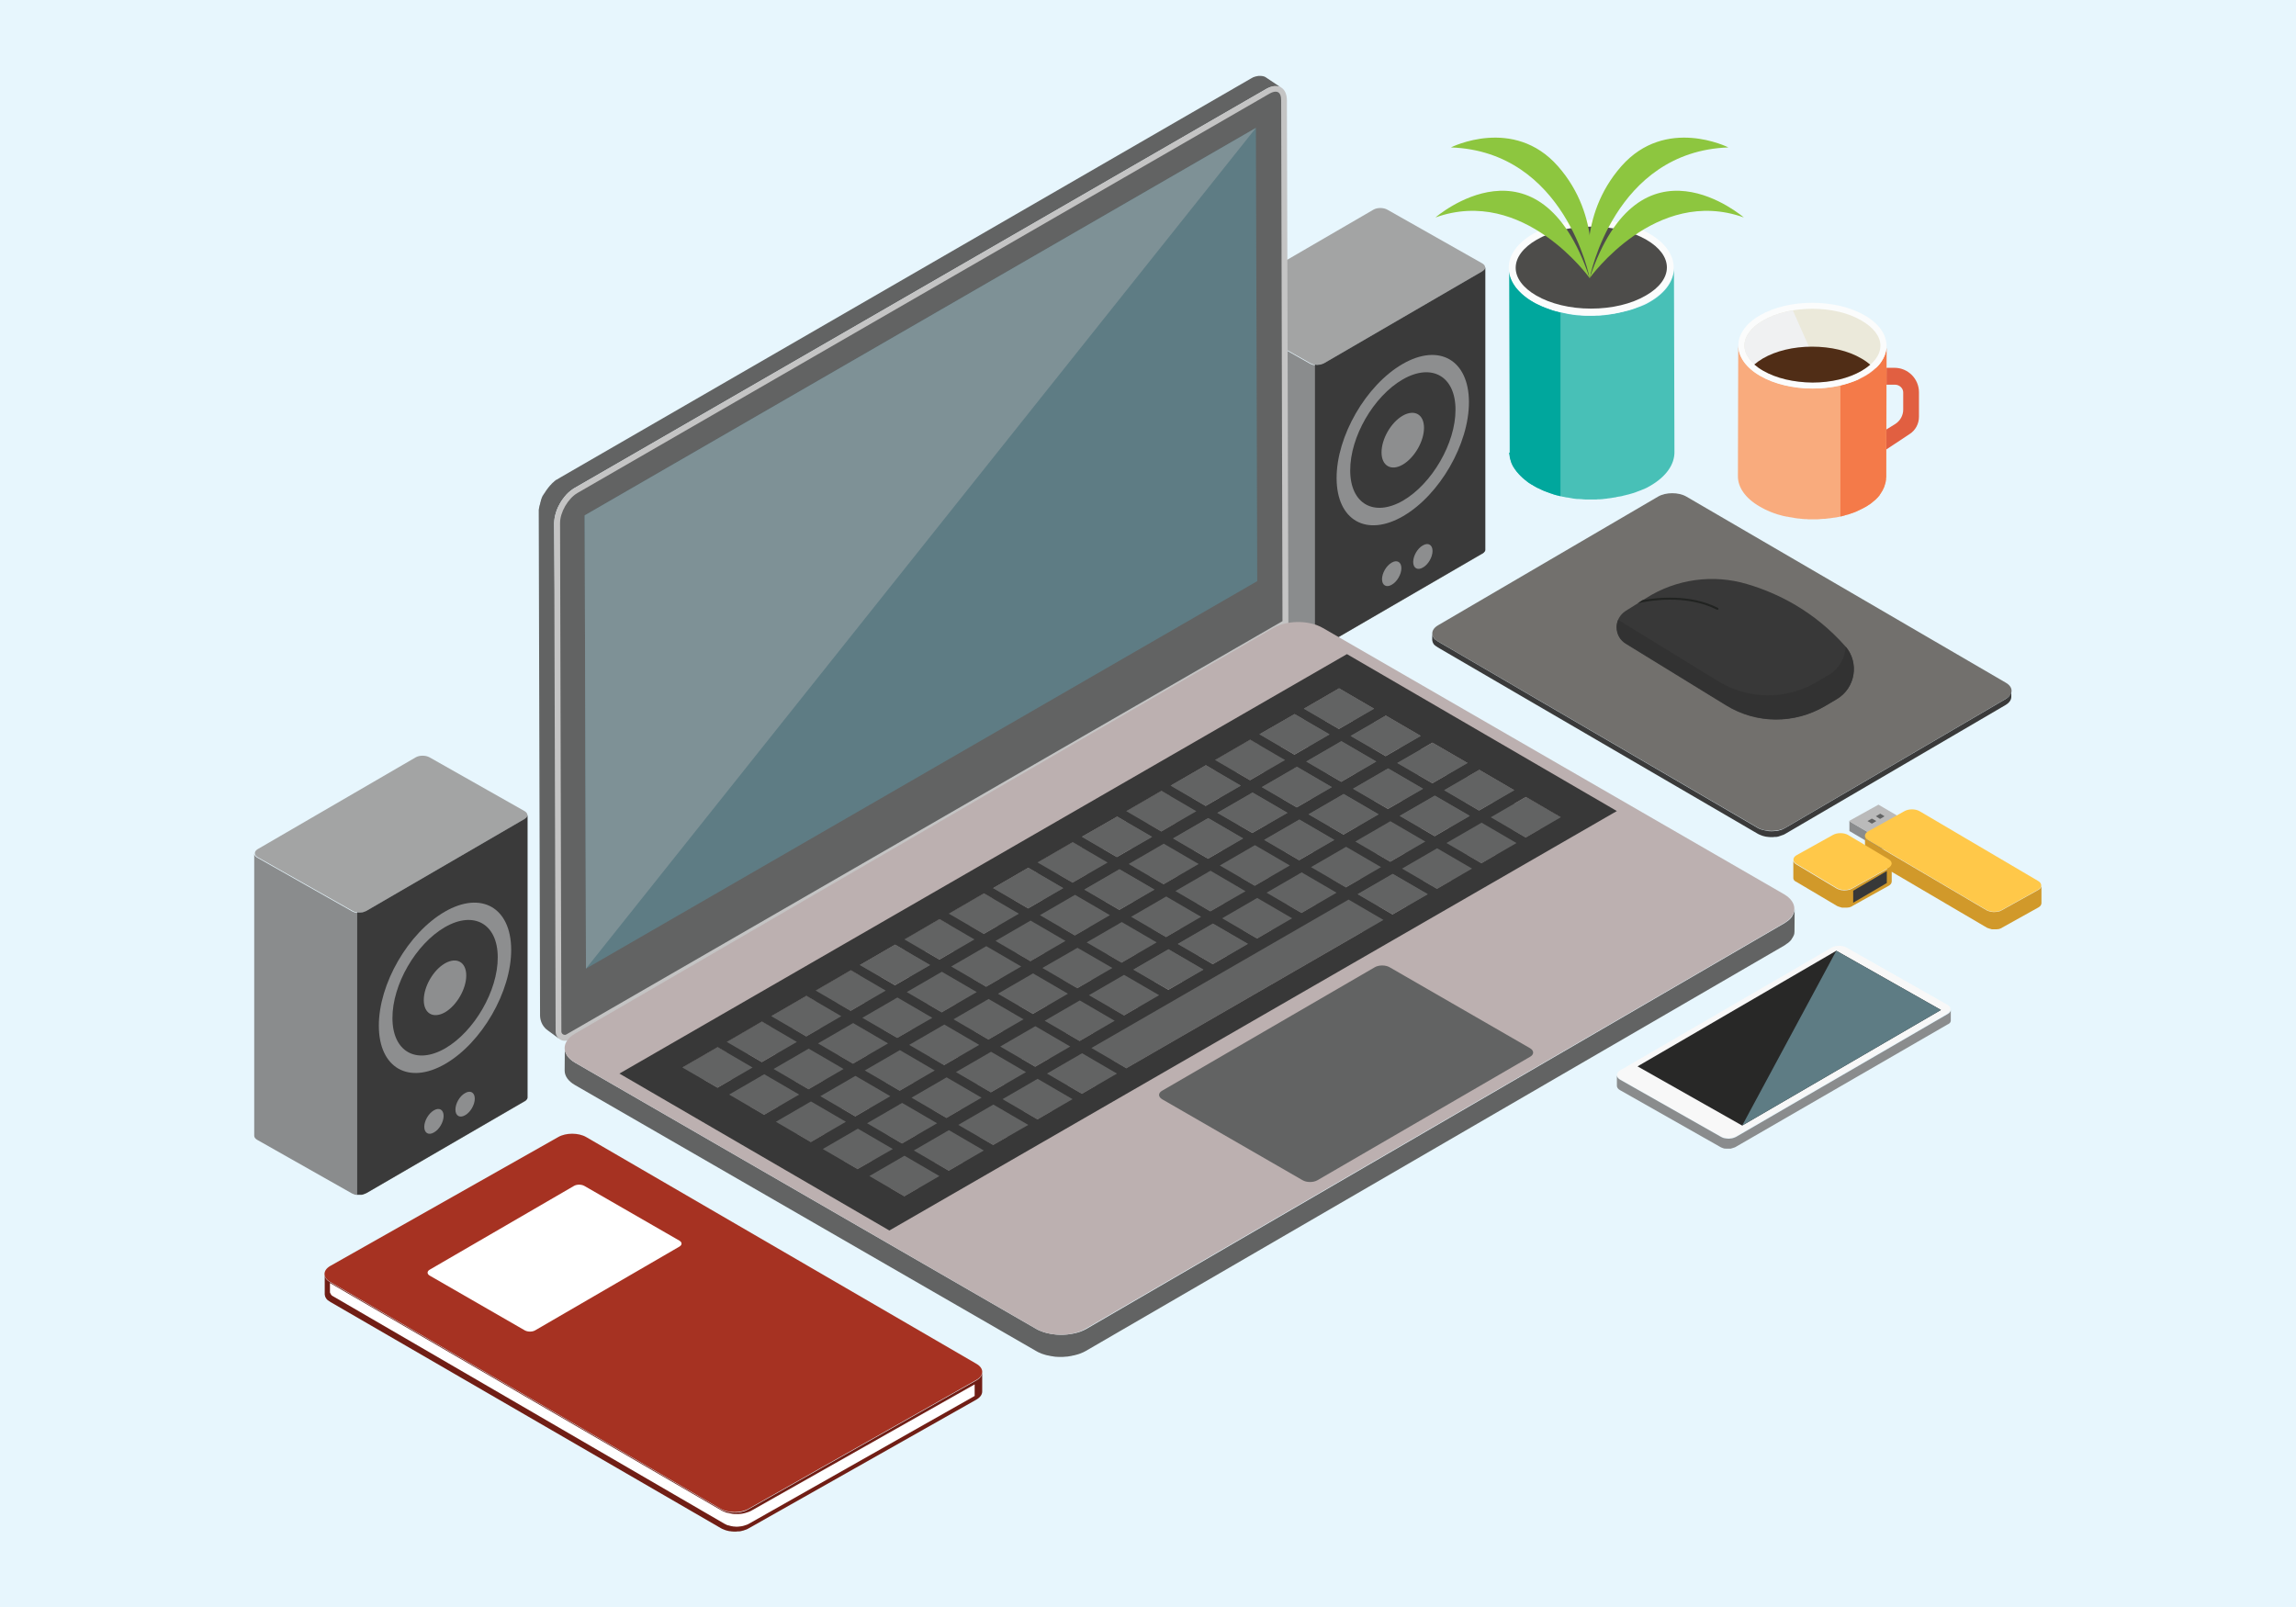 <?xml version="1.0" encoding="utf-8"?>
<!-- Generator: Adobe Illustrator 18.0.0, SVG Export Plug-In . SVG Version: 6.00 Build 0)  -->
<!DOCTYPE svg PUBLIC "-//W3C//DTD SVG 1.1//EN" "http://www.w3.org/Graphics/SVG/1.1/DTD/svg11.dtd">
<svg version="1.1" id="Layer_1" xmlns="http://www.w3.org/2000/svg" xmlns:xlink="http://www.w3.org/1999/xlink" x="0px" y="0px"
	 viewBox="0 0 1400 980" enable-background="new 0 0 1400 980" xml:space="preserve">
<rect fill="#E7F6FD" width="1400" height="980"/>
<g>
	<g>
		<g>
			<g>
				<g enable-background="new    ">
					<g>
						<polygon fill="#4A4B4B" points="1178.9,622.4 1120.3,589.2 1120.3,582.9 1178.9,616 						"/>
					</g>
					<g>
						<polygon fill="#5A5A5A" points="1009,647.6 1120.3,582.9 1120.3,589.2 1009,653.9 						"/>
					</g>
					<g>
						<polygon fill="#282827" points="1009,647.6 1067.5,680.7 1067.5,687.1 1009,653.9 						"/>
					</g>
					<g>
						<polygon fill="#282827" points="1067.5,680.7 1178.9,616 1178.9,622.4 1067.5,687.1 						"/>
					</g>
					<g>
						<path fill="#F8F8F8" d="M1126,577.9c-2.5-1.5-6.7-1.5-9.2,0l-129,74.9c-2.5,1.5-2.5,3.9,0,5.3l61.4,34.8
							c2.5,1.5,6.7,1.5,9.2,0l129-74.9c2.5-1.5,2.5-3.9,0-5.3L1126,577.9z M1178.9,616l-111.3,64.7l-58.6-33.1l111.3-64.7
							L1178.9,616z"/>
					</g>
					<path fill="#8A8C8D" d="M1058.4,699.4c-0.3,0.2-0.6,0.3-0.9,0.4c-0.1,0-0.2,0.1-0.3,0.1c-0.1,0-0.2,0.1-0.3,0.1
						c-0.1,0-0.2,0.1-0.3,0.1c-0.2,0.1-0.4,0.1-0.7,0.2c-0.1,0-0.2,0-0.2,0.1c-0.2,0-0.4,0.1-0.5,0.1c-0.1,0-0.1,0-0.2,0
						c0,0-0.1,0-0.1,0c-0.2,0-0.5,0-0.7,0c-0.1,0-0.2,0-0.3,0c-0.1,0-0.1,0-0.2,0c-0.1,0-0.1,0-0.2,0c-0.2,0-0.4,0-0.6,0
						c-0.1,0-0.2,0-0.2,0c-0.1,0-0.1,0-0.2,0c-0.1,0-0.2,0-0.2,0c-0.2,0-0.4-0.1-0.6-0.1c-0.1,0-0.1,0-0.2,0c-0.1,0-0.1,0-0.2,0
						c-0.1,0-0.2,0-0.3-0.1c-0.2-0.1-0.4-0.1-0.6-0.2c-0.1,0-0.1,0-0.2-0.1c0,0,0,0-0.1,0c-0.3-0.1-0.6-0.3-0.9-0.4l-61.4-34.8
						c-1.3-0.7-1.9-1.7-1.9-2.7l0-6.4c0,1,0.6,1.9,1.9,2.7l61.4,34.8c0.3,0.2,0.6,0.3,1,0.5c0.1,0,0.1,0,0.2,0.1
						c0.3,0.1,0.6,0.2,0.9,0.3c0.1,0,0.1,0,0.2,0c0.3,0.1,0.7,0.1,1,0.2c0.1,0,0.1,0,0.2,0c0.4,0,0.7,0.1,1.1,0.1c0.1,0,0.1,0,0.2,0
						c0.4,0,0.7,0,1.1-0.1c0.1,0,0.1,0,0.2,0c0.3,0,0.5-0.1,0.8-0.1c0.2,0,0.4-0.1,0.7-0.2c0.2-0.1,0.4-0.1,0.6-0.2
						c0.1,0,0.2-0.1,0.3-0.1c0.3-0.1,0.6-0.3,0.9-0.4l129-74.9c0.2-0.1,0.3-0.2,0.4-0.3c0.2-0.1,0.3-0.2,0.5-0.3
						c0.2-0.2,0.4-0.4,0.5-0.6c0,0,0-0.1,0.1-0.1c0.1-0.2,0.2-0.4,0.3-0.6c0,0,0,0,0-0.1c0.1-0.2,0.1-0.4,0.1-0.7l0,6.4
						c0,0,0,0,0,0.1c0,0.1,0,0.2,0,0.4c0,0.1,0,0.2-0.1,0.2c0,0,0,0,0,0.1c0,0,0,0,0,0.1c0,0.1-0.1,0.2-0.2,0.4
						c0,0.1-0.1,0.1-0.1,0.2c0,0,0,0.1-0.1,0.1c0,0,0,0.1-0.1,0.1c-0.1,0.1-0.3,0.3-0.4,0.4c0,0,0,0,0,0c-0.1,0.1-0.3,0.2-0.5,0.3
						c-0.1,0.1-0.2,0.2-0.3,0.2c0,0-0.1,0-0.1,0v0L1058.4,699.4z"/>
					<g>
						<polygon fill="#282827" points="998.5,650.3 1119.7,579.8 1183.5,615.9 1062.3,686.4 						"/>
					</g>
					<g>
						<polygon fill="#5E7C84" points="1119.7,579.8 1183.5,615.9 1062.3,686.4 						"/>
					</g>
				</g>
			</g>
		</g>
	</g>
	<g>
		<g>
			<g>
				<g>
					<g enable-background="new    ">
						<g>
							<path fill="#72706D" d="M1071.7,504.7c4.7,2.7,12.4,2.7,17.1,0l134.2-78.5c4.7-2.7,4.8-7.2,0-9.9l-194.8-113.5
								c-4.7-2.7-12.4-2.7-17.1,0l-134.2,78.5c-4.7,2.7-4.8,7.2,0,9.9L1071.7,504.7z"/>
						</g>
						<path fill="#3A3A3A" d="M1071.7,508.4c0.5,0.3,1.1,0.6,1.7,0.8c0.2,0.1,0.3,0.1,0.5,0.2c0.2,0.1,0.3,0.1,0.5,0.2
							c0.2,0.1,0.4,0.1,0.6,0.2c0.4,0.1,0.8,0.2,1.2,0.3c0.1,0,0.3,0.1,0.4,0.1c0.3,0.1,0.7,0.1,1,0.1c0.1,0,0.2,0,0.4,0.1
							c0.1,0,0.1,0,0.2,0c0.4,0,0.9,0.1,1.3,0.1c0.2,0,0.4,0,0.5,0c0.1,0,0.2,0,0.3,0c0.1,0,0.3,0,0.4,0c0.4,0,0.8,0,1.2-0.1
							c0.1,0,0.3,0,0.4,0c0.1,0,0.2,0,0.3,0c0.1,0,0.3,0,0.4,0c0.4-0.1,0.8-0.1,1.2-0.2c0.1,0,0.2-0.1,0.3-0.1
							c0.1,0,0.2-0.1,0.3-0.1c0.2-0.1,0.4-0.1,0.6-0.2c0.4-0.1,0.7-0.2,1.1-0.4c0.1,0,0.2-0.1,0.3-0.1c0,0,0.1,0,0.1,0
							c0.6-0.2,1.2-0.5,1.7-0.8l134.2-78.5c2.4-1.4,3.6-3.2,3.6-5l0-3.6c0,1.8-1.2,3.6-3.6,5l-134.2,78.5c-0.6,0.3-1.2,0.6-1.8,0.9
							c-0.1,0-0.2,0.1-0.3,0.1c-0.5,0.2-1.1,0.4-1.7,0.5c-0.1,0-0.2,0.1-0.3,0.1c-0.6,0.1-1.3,0.3-1.9,0.3c-0.1,0-0.2,0-0.3,0
							c-0.7,0.1-1.3,0.1-2,0.1c-0.1,0-0.2,0-0.3,0c-0.7,0-1.4,0-2-0.1c-0.1,0-0.2,0-0.4-0.1c-0.5-0.1-1-0.2-1.5-0.3
							c-0.4-0.1-0.8-0.2-1.2-0.3c-0.4-0.1-0.8-0.2-1.1-0.3c-0.2-0.1-0.3-0.1-0.5-0.2c-0.6-0.2-1.2-0.5-1.7-0.8L876.8,391.2
							c-0.3-0.2-0.5-0.4-0.7-0.5c-0.3-0.2-0.6-0.4-0.9-0.6c-0.4-0.3-0.7-0.7-1-1.1c0-0.1-0.1-0.1-0.1-0.2c-0.2-0.4-0.4-0.7-0.6-1.1
							c0,0,0-0.1,0-0.1c-0.1-0.4-0.2-0.8-0.2-1.2l0,3.6c0,0,0,0.1,0,0.1c0,0.2,0,0.5,0.1,0.7c0,0.1,0.1,0.3,0.1,0.4c0,0,0,0.1,0,0.1
							c0,0,0,0.1,0,0.1c0.1,0.2,0.2,0.5,0.3,0.7c0.1,0.1,0.2,0.2,0.2,0.3c0,0.1,0.1,0.1,0.1,0.2c0,0.1,0.1,0.1,0.1,0.2
							c0.2,0.3,0.5,0.5,0.8,0.8c0,0,0.1,0,0.1,0.1c0.2,0.2,0.6,0.4,0.9,0.6c0.2,0.1,0.4,0.3,0.6,0.4c0,0,0.1,0.1,0.1,0.1v0
							L1071.7,508.4z"/>
					</g>
				</g>
			</g>
		</g>
	</g>
	<g>
		<g>
			<path fill="#383838" d="M1125.1,394c-18.9-21.3-41.1-32.3-59.8-37.8c-20.7-6.2-43.2-3.1-61.5,8.5l-12.6,7.9
				c-3.4,2.2-5.5,5.9-5.5,10v0c0,4.1,2.1,7.9,5.6,10l61.2,37.6c18.5,11.4,41.7,11.5,60.4,0.4l7.1-4.2
				C1131.5,419.5,1133.9,403.9,1125.1,394z"/>
		</g>
		<path fill="#323232" d="M1125.4,394.3c-0.3,6.8-3.9,13.5-10.3,17.3l-7.1,4.2c-18.6,11.1-41.9,11-60.4-0.4l-60.9-37.4
			c-0.6,1.4-0.9,2.9-0.9,4.4c0,4.1,2.1,7.9,5.6,10l61.2,37.6c18.5,11.4,41.7,11.5,60.4,0.4l7.1-4.2
			C1131.3,419.6,1133.8,404.3,1125.4,394.3z"/>
		<path fill="#212321" d="M1047.2,371.9c-0.1,0-0.2,0-0.3-0.1c-19.3-9.8-42.8-5.2-48.3-3.9l2.9-1.9c8.8-1.6,28.9-3.9,46,4.7
			c0.3,0.2,0.4,0.5,0.3,0.8C1047.7,371.8,1047.4,371.9,1047.2,371.9z"/>
	</g>
	<g>
		<g>
			<g>
				<g enable-background="new    ">
					<g>
						<path fill="#A3A4A4" d="M846,127.9c-2.4-1.4-6.3-1.4-8.6,0l-96.2,55.9c-2.4,1.4-2.4,3.6,0,5l57.8,32.7c2.4,1.4,6.3,1.4,8.6,0
							l96.2-55.9c2.4-1.4,2.4-3.6,0-5L846,127.9z"/>
					</g>
					<path fill="#8A8C8D" d="M807.5,393.6c-0.3,0.2-0.6,0.3-0.9,0.4c-0.1,0-0.2,0.1-0.2,0.1c-0.1,0-0.2,0.1-0.3,0.1
						c-0.1,0-0.2,0.1-0.3,0.1c-0.2,0.1-0.4,0.1-0.6,0.2c-0.1,0-0.1,0-0.2,0.1c-0.2,0-0.3,0-0.5,0.1c-0.1,0-0.1,0-0.2,0
						c0,0-0.1,0-0.1,0c-0.2,0-0.5,0-0.7,0c-0.1,0-0.2,0-0.3,0c-0.1,0-0.1,0-0.2,0c-0.1,0-0.1,0-0.2,0c-0.2,0-0.4,0-0.6,0
						c-0.1,0-0.1,0-0.2,0c-0.1,0-0.1,0-0.2,0c-0.1,0-0.2,0-0.2,0c-0.2,0-0.4-0.1-0.6-0.1c-0.1,0-0.1,0-0.2,0c-0.1,0-0.1,0-0.2,0
						c-0.1,0-0.2,0-0.3-0.1c-0.2-0.1-0.4-0.1-0.5-0.2c-0.1,0-0.1,0-0.2-0.1c0,0,0,0-0.1,0c-0.3-0.1-0.6-0.3-0.9-0.4l-57.8-32.7
						c-1.2-0.7-1.8-1.6-1.8-2.5l0-172.1c0,0.9,0.6,1.8,1.8,2.5l57.8,32.7c0.3,0.2,0.6,0.3,0.9,0.4c0,0,0.1,0,0.2,0.1
						c0.3,0.1,0.6,0.2,0.8,0.3c0.1,0,0.1,0,0.2,0c0.3,0.1,0.6,0.1,1,0.2c0.1,0,0.1,0,0.2,0c0.3,0,0.7,0.1,1,0.1c0.1,0,0.1,0,0.2,0
						c0.3,0,0.7,0,1-0.1c0.1,0,0.1,0,0.2,0c0.2,0,0.5-0.1,0.7-0.1c0.2,0,0.4-0.1,0.6-0.2c0.2-0.1,0.4-0.1,0.6-0.2
						c0.1,0,0.2-0.1,0.2-0.1c0.3-0.1,0.6-0.3,0.9-0.4l96.2-55.9c0.1-0.1,0.3-0.2,0.4-0.3c0.2-0.1,0.3-0.2,0.4-0.3
						c0.2-0.2,0.4-0.4,0.5-0.5c0,0,0-0.1,0.1-0.1c0.1-0.2,0.2-0.4,0.3-0.6c0,0,0,0,0-0.1c0.1-0.2,0.1-0.4,0.1-0.6l0,172.1
						c0,0,0,0,0,0.1c0,0.1,0,0.2,0,0.4c0,0.1,0,0.1-0.1,0.2c0,0,0,0,0,0.1c0,0,0,0,0,0.1c0,0.1-0.1,0.2-0.2,0.3
						c0,0.1-0.1,0.1-0.1,0.2c0,0,0,0.1-0.1,0.1c0,0,0,0.1-0.1,0.1c-0.1,0.1-0.2,0.3-0.4,0.4c0,0,0,0,0,0c-0.1,0.1-0.3,0.2-0.4,0.3
						c-0.1,0.1-0.2,0.2-0.3,0.2c0,0,0,0-0.1,0v0L807.5,393.6z"/>
					<path fill="#3A3A3A" d="M905.5,163.7C905.4,163.8,905.4,163.8,905.5,163.7c-0.1,0.3-0.2,0.5-0.3,0.6c0,0,0,0.1-0.1,0.1
						c-0.1,0.2-0.3,0.4-0.5,0.5c-0.1,0.1-0.3,0.2-0.4,0.3c-0.1,0.1-0.2,0.2-0.4,0.3l-96.2,55.9c-0.3,0.2-0.6,0.3-0.9,0.4
						c-0.1,0-0.2,0.1-0.2,0.1c-0.2,0.1-0.4,0.1-0.6,0.2c-0.2,0.1-0.4,0.1-0.6,0.2c-0.2,0-0.5,0.1-0.7,0.1c-0.1,0-0.1,0-0.2,0
						c-0.3,0-0.7,0.1-1,0.1c-0.1,0-0.1,0-0.2,0c-0.3,0-0.7,0-1-0.1c-0.1,0-0.1,0-0.2,0c-0.1,0-0.1,0-0.2,0v172.1c0.1,0,0.1,0,0.2,0
						s0.1,0,0.2,0c0.1,0,0.1,0,0.2,0c0.2,0,0.4,0,0.6,0c0.1,0,0.1,0,0.2,0c0.1,0,0.1,0,0.2,0c0.1,0,0.2,0,0.3,0c0.2,0,0.5,0,0.7,0
						c0,0,0.1,0,0.1,0c0.1,0,0.1,0,0.2,0c0.2,0,0.3,0,0.5-0.1c0.1,0,0.1,0,0.2-0.1c0.2,0,0.4-0.1,0.6-0.2c0.1,0,0.2,0,0.3-0.1
						c0.1,0,0.2-0.1,0.3-0.1c0.1,0,0.2-0.1,0.2-0.1c0.3-0.1,0.6-0.3,0.9-0.4l96.2-55.9v0c0,0,0.1,0,0.1,0c0.1-0.1,0.2-0.1,0.3-0.2
						c0.2-0.1,0.3-0.2,0.4-0.3c0,0,0,0,0,0c0.1-0.1,0.3-0.3,0.4-0.4c0,0,0-0.1,0.1-0.1c0,0,0-0.1,0.1-0.1c0-0.1,0.1-0.1,0.1-0.2
						c0.1-0.1,0.1-0.2,0.2-0.3c0,0,0,0,0-0.1c0,0,0,0,0-0.1c0-0.1,0-0.1,0.1-0.2c0-0.1,0-0.2,0-0.4c0,0,0,0,0-0.1l0-172.1
						C905.6,163.3,905.5,163.5,905.5,163.7z"/>
				</g>
			</g>
		</g>
		<g>
			<path fill="#8D8E8F" d="M855.2,222c22.3-12.9,40.4-2.5,40.5,23.1s-17.9,56.8-40.2,69.7s-40.4,2.5-40.5-23.1
				S832.9,234.9,855.2,222z"/>
		</g>
		<g>
			<path fill="#3A3A3A" d="M855.3,231.4c17.7-10.2,32.2-2,32.2,18.4c0.1,20.4-14.3,45.2-32,55.5c-17.7,10.2-32.2,2-32.2-18.4
				C823.2,266.5,837.5,241.7,855.3,231.4z"/>
		</g>
		<g>
			<path fill="#8D8E8F" d="M855.3,253.5c7.2-4.1,13-0.8,13,7.4c0,8.2-5.8,18.2-12.9,22.4s-13,0.8-13-7.4
				C842.4,267.6,848.2,257.6,855.3,253.5z"/>
		</g>
		<g>
			<path fill="#8D8E8F" d="M848.6,343.1c3.2-1.9,5.9-0.4,5.9,3.4c0,3.7-2.6,8.3-5.9,10.1c-3.2,1.9-5.9,0.4-5.9-3.4
				C842.7,349.5,845.3,345,848.6,343.1z"/>
		</g>
		<g>
			<path fill="#8D8E8F" d="M867.6,332.6c3.2-1.9,5.9-0.4,5.9,3.4c0,3.7-2.6,8.3-5.9,10.1c-3.2,1.9-5.9,0.4-5.9-3.4
				C861.7,339,864.3,334.4,867.6,332.6z"/>
		</g>
	</g>
	<g>
		<g>
			<g enable-background="new    ">
				<path fill="#626363" d="M334.2,628.5c-3-2-4.8-5.4-4.9-9l-0.8-306.7c0-0.2,0-0.4,0-0.6c0-0.2,0-0.4,0-0.6c0-0.1,0-0.2,0-0.3
					c0,0,0-0.1,0-0.1c0-0.1,0-0.1,0-0.2c0-0.2,0-0.4,0.1-0.6c0-0.2,0.1-0.4,0.1-0.6c0,0,0,0,0,0c0,0,0,0,0,0c0-0.2,0.1-0.4,0.1-0.6
					c0-0.2,0.1-0.4,0.1-0.6c0-0.1,0-0.2,0.1-0.2c0,0,0-0.1,0-0.1c0-0.1,0-0.2,0.1-0.3c0.1-0.2,0.1-0.4,0.2-0.7
					c0-0.2,0.1-0.3,0.1-0.5c0,0,0-0.1,0-0.1c0,0,0-0.1,0-0.1c0.1-0.2,0.1-0.4,0.2-0.6c0.1-0.2,0.1-0.4,0.2-0.6c0,0,0-0.1,0-0.1
					c0,0,0-0.1,0-0.1c0-0.1,0.1-0.3,0.1-0.4c0.1-0.2,0.2-0.4,0.2-0.6c0.1-0.1,0.1-0.3,0.2-0.4c0,0,0,0,0-0.1c0,0,0-0.1,0-0.1
					c0.1-0.2,0.2-0.4,0.3-0.6c0.1-0.2,0.2-0.4,0.3-0.7c0,0,0-0.1,0.1-0.1c0,0,0-0.1,0.1-0.1c0.1-0.2,0.2-0.3,0.3-0.5
					c0.1-0.2,0.2-0.4,0.4-0.6c0.1-0.1,0.1-0.2,0.2-0.3c0,0,0-0.1,0.1-0.1c0.1-0.2,0.2-0.4,0.3-0.5c0.2-0.3,0.3-0.5,0.5-0.8
					c0,0,0.1-0.1,0.1-0.1c0.3-0.4,0.5-0.8,0.8-1.1c0.2-0.2,0.4-0.5,0.5-0.7c0.2-0.2,0.3-0.4,0.5-0.6c0,0,0,0,0,0c0,0,0,0,0,0
					c0.2-0.2,0.3-0.4,0.5-0.6c0.2-0.2,0.3-0.4,0.5-0.5c0,0,0.1-0.1,0.1-0.1c0,0,0.1-0.1,0.1-0.1c0.1-0.1,0.2-0.2,0.3-0.4
					c0.2-0.2,0.3-0.3,0.5-0.5c0.1-0.1,0.1-0.1,0.2-0.2c0,0,0.1-0.1,0.1-0.1c0.1-0.1,0.2-0.2,0.3-0.2c0.2-0.2,0.4-0.3,0.5-0.5
					c0.1-0.1,0.2-0.1,0.2-0.2c0,0,0.1-0.1,0.1-0.1c0.1,0,0.1-0.1,0.2-0.1c0.2-0.1,0.4-0.3,0.5-0.4c0.1-0.1,0.3-0.2,0.4-0.3
					c0,0,0,0,0.1,0c0,0,0,0,0.1,0c0.2-0.1,0.3-0.2,0.5-0.3c0.2-0.1,0.3-0.2,0.5-0.3c0,0,0.1,0,0.1-0.1L762.9,47.8
					c0.1-0.1,0.3-0.1,0.4-0.2c0.2-0.1,0.3-0.2,0.5-0.3c0.1-0.1,0.2-0.1,0.3-0.2c0,0,0.1,0,0.1,0c0,0,0.1,0,0.1,0
					c0.2-0.1,0.3-0.1,0.5-0.2c0.2-0.1,0.3-0.1,0.5-0.2c0,0,0.1,0,0.1,0c0,0,0,0,0.1,0c0.1,0,0.2-0.1,0.3-0.1
					c0.2-0.1,0.3-0.1,0.5-0.1c0.1,0,0.2,0,0.2-0.1c0,0,0.1,0,0.1,0c0.1,0,0.1,0,0.2,0c0.2,0,0.4-0.1,0.5-0.1c0.1,0,0.2,0,0.3,0
					c0,0,0.1,0,0.1,0c0,0,0.1,0,0.1,0c0.2,0,0.4,0,0.6,0c0.1,0,0.2,0,0.2,0c0.1,0,0.1,0,0.2,0c0.1,0,0.1,0,0.2,0
					c0.2,0,0.5,0.1,0.7,0.1c0,0,0,0,0,0c0.1,0,0.1,0,0.2,0c0.2,0.1,0.5,0.1,0.7,0.2c0,0,0,0,0.1,0c0.3,0.1,0.6,0.3,0.9,0.4l9.4,6.3
					c-0.3-0.2-0.6-0.3-0.9-0.4c-0.2-0.1-0.5-0.2-0.8-0.2c-0.1,0-0.1,0-0.2,0c-0.3-0.1-0.6-0.1-0.9-0.1c-0.1,0-0.1,0-0.2,0
					c-0.3,0-0.6,0-0.9,0c0,0-0.1,0-0.1,0c-0.3,0-0.7,0.1-1,0.2c0,0-0.1,0-0.1,0c-0.4,0.1-0.7,0.2-1.1,0.3c0,0,0,0-0.1,0
					c-0.4,0.1-0.8,0.3-1.2,0.5c0,0-0.1,0-0.1,0c-0.4,0.2-0.8,0.4-1.2,0.6L350.2,297.7c-0.4,0.2-0.8,0.5-1.2,0.8c0,0,0,0-0.1,0.1
					c-0.4,0.3-0.8,0.5-1.1,0.8c0,0-0.1,0.1-0.1,0.1c-0.4,0.3-0.7,0.6-1.1,0.9c0,0-0.1,0.1-0.1,0.1c-0.3,0.3-0.7,0.7-1,1
					c0,0-0.1,0.1-0.1,0.1c-0.4,0.4-0.7,0.8-1,1.2c0,0,0,0,0,0c-0.3,0.4-0.7,0.8-1,1.3c0,0,0,0,0,0c-0.3,0.4-0.6,0.8-0.9,1.2
					c-0.2,0.3-0.3,0.5-0.5,0.8c-0.1,0.2-0.3,0.4-0.4,0.7c-0.1,0.1-0.1,0.2-0.2,0.3c-0.2,0.4-0.4,0.8-0.6,1.2c0,0,0,0.1-0.1,0.1
					c-0.2,0.5-0.5,0.9-0.7,1.4c0,0,0,0.1,0,0.1c-0.2,0.5-0.4,0.9-0.6,1.4c0,0,0,0.1,0,0.1c-0.2,0.5-0.3,1-0.5,1.5c0,0,0,0.1,0,0.1
					c-0.1,0.5-0.3,0.9-0.4,1.4c0,0,0,0.1,0,0.1c-0.1,0.5-0.2,1-0.3,1.5c0,0,0,0,0,0c-0.1,0.5-0.1,1-0.2,1.5c0,0,0,0.1,0,0.1
					c0,0.5-0.1,1-0.1,1.4l2.7,314.2L334.2,628.5z"/>
				<g>
					<path fill="#C4C4C4" d="M338.8,629.1c0,4.3,4.7,7,8.4,4.9l438.4-253.1l-0.9-319.7c0-7.8-5.6-11-12.4-7.1L350.2,297.7
						c-6.8,3.9-12.3,13.5-12.3,21.3L338.8,629.1z M356.5,314.3L765.8,78l0.8,276.4L357.3,590.7L356.5,314.3z"/>
					<path fill="#626363" d="M344.4,631.1c-1,0-2.1-0.8-2.1-2.1l-0.8-310c0-6.6,4.8-14.9,10.5-18.3L774.1,57.1
						c1.4-0.8,2.7-1.2,3.8-1.2c2.9,0,3.3,3.3,3.3,5.2l0.8,317.7L345.4,630.8C345.1,631,344.7,631.1,344.4,631.1L344.4,631.1z"/>
				</g>
				<g>
					<polygon fill="#5E7C84" points="356.5,314.3 765.8,78 766.6,354.4 357.3,590.7 					"/>
				</g>
				<g>
					<polygon fill="#7E9196" points="356.5,314.3 765.8,78 357.3,590.7 					"/>
				</g>
			</g>
		</g>
		<g>
			<g enable-background="new    ">
				<path fill="#626363" d="M662,823.9c-0.9,0.5-1.9,1-3,1.4c-0.3,0.1-0.6,0.2-0.8,0.3c-0.3,0.1-0.6,0.2-0.9,0.3
					c-0.4,0.1-0.8,0.2-1.1,0.3c-0.7,0.2-1.4,0.4-2.2,0.5c-0.3,0.1-0.5,0.1-0.8,0.2c-0.6,0.1-1.2,0.2-1.8,0.3c-0.2,0-0.4,0.1-0.7,0.1
					c-0.1,0-0.2,0-0.3,0c-0.8,0.1-1.6,0.1-2.4,0.2c-0.3,0-0.6,0-0.9,0c-0.2,0-0.4,0-0.6,0c-0.2,0-0.5,0-0.7,0
					c-0.7,0-1.4-0.1-2.1-0.1c-0.3,0-0.5-0.1-0.8-0.1c-0.2,0-0.4,0-0.5-0.1c-0.3,0-0.5-0.1-0.8-0.1c-0.7-0.1-1.4-0.2-2.1-0.4
					c-0.2,0-0.4-0.1-0.5-0.1c-0.2,0-0.4-0.1-0.6-0.1c-0.4-0.1-0.7-0.2-1.1-0.3c-0.6-0.2-1.3-0.4-1.9-0.6c-0.2-0.1-0.4-0.1-0.5-0.2
					c-0.1,0-0.1,0-0.2-0.1c-1.1-0.4-2.1-0.9-3.1-1.5L350.6,661.7c-4.2-2.4-6.3-5.6-6.3-8.8l0.1-13.6c0,3.2,2.1,6.4,6.3,8.8
					l281.1,162.3c1,0.6,2.1,1.1,3.3,1.5c0.2,0.1,0.4,0.1,0.5,0.2c1,0.3,2,0.7,3,0.9c0.2,0,0.4,0.1,0.6,0.1c1.1,0.3,2.3,0.5,3.5,0.6
					c0.2,0,0.4,0,0.5,0.1c1.2,0.1,2.4,0.2,3.6,0.2c0.2,0,0.4,0,0.6,0c1.2,0,2.4-0.1,3.6-0.2c0.2,0,0.4-0.1,0.7-0.1
					c0.9-0.1,1.7-0.3,2.6-0.4c0.7-0.2,1.4-0.3,2.2-0.5c0.7-0.2,1.4-0.4,2-0.6c0.3-0.1,0.6-0.2,0.8-0.3c1-0.4,2.1-0.9,3-1.4
					l425.8-247.5c0.5-0.3,0.9-0.6,1.3-0.9c0.5-0.4,1.1-0.7,1.5-1.1c0.7-0.6,1.2-1.2,1.7-1.9c0.1-0.1,0.2-0.2,0.2-0.4
					c0.4-0.7,0.8-1.3,1-2c0-0.1,0-0.2,0.1-0.2c0.2-0.7,0.4-1.5,0.4-2.2l-0.1,13.6c0,0.1,0,0.1,0,0.2c0,0.4-0.1,0.8-0.1,1.2
					c-0.1,0.3-0.1,0.5-0.2,0.8c0,0.1,0,0.2-0.1,0.2c0,0.1,0,0.1-0.1,0.2c-0.2,0.4-0.3,0.8-0.6,1.2c-0.1,0.2-0.3,0.4-0.4,0.6
					c-0.1,0.1-0.2,0.2-0.2,0.4c-0.1,0.1-0.1,0.2-0.2,0.3c-0.4,0.5-0.8,1-1.3,1.4c0,0-0.1,0.1-0.1,0.1c-0.4,0.4-1,0.8-1.5,1.1
					c-0.4,0.3-0.7,0.5-1.1,0.8c-0.1,0.1-0.2,0.1-0.3,0.2v0L662,823.9z"/>
			</g>
		</g>
		<path fill="#BCB0B0" d="M1087.8,545.3c8.4,4.9,8.4,12.7,0.1,17.6L662,810.3c-8.3,4.9-21.9,4.9-30.3,0L350.6,648
			c-8.4-4.9-8.4-12.7-0.1-17.6L776.4,383c8.4-4.9,21.9-4.9,30.3,0L1087.8,545.3z"/>
		<path fill="#626363" d="M932.9,639.2c2.6,1.5,2.6,3.9,0,5.3l-129.5,75.2c-2.5,1.5-6.7,1.5-9.2,0l-85.5-49.3
			c-2.6-1.5-2.6-3.9,0-5.3l129.5-75.2c2.5-1.5,6.7-1.5,9.2,0L932.9,639.2z"/>
		<g>
			<g enable-background="new    ">
				<g>
					<polygon fill="#626363" points="816.5,419.8 816.5,434.7 795.1,447.1 795.1,432.2 					"/>
				</g>
				<g>
					<polygon fill="#626363" points="837.8,432.2 837.8,447.1 816.5,434.7 816.5,419.8 					"/>
				</g>
				<g>
					<polygon fill="#626363" points="837.8,432.2 837.8,447.1 816.4,459.4 816.4,444.6 					"/>
				</g>
				<g>
					<polygon fill="#626363" points="816.4,444.6 816.4,459.4 795.1,447.1 795.1,432.2 					"/>
				</g>
				<g>
					<polygon fill="#626363" points="789.4,435.5 789.5,450.3 768,462.7 768,447.8 					"/>
				</g>
				<g>
					<polygon fill="#626363" points="810.7,447.8 810.8,462.7 789.5,450.3 789.4,435.5 					"/>
				</g>
				<g>
					<polygon fill="#626363" points="845,436.4 845,451.3 823.6,463.6 823.5,448.8 					"/>
				</g>
				<g>
					<polygon fill="#626363" points="866.3,448.8 866.3,463.6 845,451.3 845,436.4 					"/>
				</g>
				<g>
					<polygon fill="#626363" points="789.3,460.2 789.3,475.1 768,462.7 768,447.8 					"/>
				</g>
				<g>
					<polygon fill="#626363" points="810.7,447.8 810.8,462.7 789.3,475.1 789.3,460.2 					"/>
				</g>
				<g>
					<polygon fill="#626363" points="844.9,461.1 844.9,476 823.6,463.6 823.5,448.8 					"/>
				</g>
				<g>
					<polygon fill="#626363" points="866.3,448.8 866.3,463.6 844.9,476 844.9,461.1 					"/>
				</g>
				<g>
					<polygon fill="#626363" points="762.3,451.1 762.4,466 741,478.3 740.9,463.5 					"/>
				</g>
				<g>
					<polygon fill="#626363" points="783.6,463.5 783.7,478.3 762.4,466 762.3,451.1 					"/>
				</g>
				<g>
					<polygon fill="#626363" points="817.9,452 818,466.9 796.5,479.3 796.5,464.4 					"/>
				</g>
				<g>
					<polygon fill="#626363" points="839.2,464.4 839.3,479.3 818,466.9 817.9,452 					"/>
				</g>
				<g>
					<polygon fill="#626363" points="873.5,453 873.5,467.8 852.1,480.2 852,465.3 					"/>
				</g>
				<g>
					<polygon fill="#626363" points="894.8,465.3 894.8,480.2 873.5,467.8 873.5,453 					"/>
				</g>
				<g>
					<polygon fill="#626363" points="783.6,463.5 783.7,478.3 762.3,490.7 762.2,475.8 					"/>
				</g>
				<g>
					<polygon fill="#626363" points="762.3,451.1 783.6,463.5 762.2,475.8 740.9,463.5 					"/>
				</g>
				<g>
					<polygon fill="#626363" points="762.2,475.8 762.3,490.7 741,478.3 740.9,463.5 					"/>
				</g>
				<g>
					<polygon fill="#626363" points="839.2,464.4 839.3,479.3 817.8,491.6 817.8,476.8 					"/>
				</g>
				<g>
					<polygon fill="#626363" points="817.8,476.8 817.8,491.6 796.5,479.3 796.5,464.4 					"/>
				</g>
				<g>
					<polygon fill="#626363" points="873.4,477.7 873.4,492.6 852.1,480.2 852,465.3 					"/>
				</g>
				<g>
					<polygon fill="#626363" points="894.8,465.3 894.8,480.2 873.4,492.6 873.4,477.7 					"/>
				</g>
				<g>
					<polygon fill="#626363" points="735.3,466.7 735.3,481.6 713.9,494 713.8,479.1 					"/>
				</g>
				<g>
					<polygon fill="#626363" points="756.6,479.1 756.6,494 735.3,481.6 735.3,466.7 					"/>
				</g>
				<g>
					<polygon fill="#626363" points="790.8,467.6 790.9,482.5 769.5,494.9 769.4,480 					"/>
				</g>
				<g>
					<polygon fill="#626363" points="812.1,480 812.2,494.9 790.9,482.5 790.8,467.6 					"/>
				</g>
				<g>
					<polygon fill="#626363" points="846.4,468.6 846.5,483.4 825,495.8 825,481 					"/>
				</g>
				<g>
					<polygon fill="#626363" points="867.7,481 867.8,495.8 846.5,483.4 846.4,468.6 					"/>
				</g>
				<g>
					<polygon fill="#626363" points="902,469.5 902,484.4 880.6,496.8 880.6,481.9 					"/>
				</g>
				<g>
					<polygon fill="#626363" points="923.3,481.9 923.3,496.8 902,484.4 902,469.5 					"/>
				</g>
				<g>
					<polygon fill="#626363" points="756.6,479.1 756.6,494 735.2,506.3 735.1,491.5 					"/>
				</g>
				<g>
					<polygon fill="#626363" points="735.1,491.5 735.2,506.3 713.9,494 713.8,479.1 					"/>
				</g>
				<g>
					<polygon fill="#626363" points="812.1,480 812.2,494.9 790.8,507.3 790.7,492.4 					"/>
				</g>
				<g>
					<polygon fill="#626363" points="790.7,492.4 790.8,507.3 769.5,494.9 769.4,480 					"/>
				</g>
				<g>
					<polygon fill="#626363" points="846.3,493.3 846.3,508.2 825,495.8 825,481 					"/>
				</g>
				<g>
					<polygon fill="#626363" points="867.7,481 867.8,495.8 846.3,508.2 846.3,493.3 					"/>
				</g>
				<g>
					<polygon fill="#626363" points="708.2,482.3 708.3,497.2 686.8,509.6 686.8,494.7 					"/>
				</g>
				<g>
					<polygon fill="#626363" points="729.5,494.7 729.6,509.6 708.3,497.2 708.2,482.3 					"/>
				</g>
				<g>
					<polygon fill="#626363" points="923.3,481.9 923.3,496.8 901.9,509.1 901.8,494.3 					"/>
				</g>
				<g>
					<polygon fill="#626363" points="901.8,494.3 901.9,509.1 880.6,496.8 880.6,481.9 					"/>
				</g>
				<g>
					<polygon fill="#626363" points="763.8,483.3 763.8,498.1 742.4,510.5 742.3,495.7 					"/>
				</g>
				<g>
					<polygon fill="#626363" points="785.1,495.7 785.1,510.5 763.8,498.1 763.8,483.3 					"/>
				</g>
				<g>
					<polygon fill="#626363" points="819.3,484.2 819.4,499.1 798,511.4 797.9,496.6 					"/>
				</g>
				<g>
					<polygon fill="#626363" points="840.6,496.6 840.7,511.5 819.4,499.1 819.3,484.2 					"/>
				</g>
				<g>
					<polygon fill="#626363" points="874.9,485.2 875,500 853.5,512.4 853.5,497.5 					"/>
				</g>
				<g>
					<polygon fill="#626363" points="896.2,497.5 896.3,512.4 875,500 874.9,485.2 					"/>
				</g>
				<g>
					<polygon fill="#626363" points="930.5,486.1 930.5,501 909.1,513.3 909.1,498.5 					"/>
				</g>
				<g>
					<polygon fill="#626363" points="951.8,498.5 951.8,513.3 930.5,501 930.5,486.1 					"/>
				</g>
				<g>
					<polygon fill="#626363" points="708.2,482.3 729.5,494.7 708.1,507.1 686.8,494.7 					"/>
				</g>
				<g>
					<polygon fill="#626363" points="729.5,494.7 729.6,509.6 708.1,522 708.1,507.1 					"/>
				</g>
				<g>
					<polygon fill="#626363" points="708.1,507.1 708.1,522 686.8,509.6 686.8,494.7 					"/>
				</g>
				<g>
					<polygon fill="#626363" points="763.6,508 763.7,522.9 742.4,510.5 742.3,495.7 					"/>
				</g>
				<g>
					<polygon fill="#626363" points="785.1,495.7 785.1,510.5 763.7,522.9 763.6,508 					"/>
				</g>
				<g>
					<polygon fill="#626363" points="840.6,496.6 840.7,511.5 819.3,523.8 819.2,509 					"/>
				</g>
				<g>
					<polygon fill="#626363" points="819.2,509 819.3,523.8 798,511.4 797.9,496.6 					"/>
				</g>
				<g>
					<polygon fill="#626363" points="681.2,498 681.2,512.8 659.8,525.2 659.7,510.3 					"/>
				</g>
				<g>
					<polygon fill="#626363" points="702.5,510.3 702.5,525.2 681.2,512.8 681.2,498 					"/>
				</g>
				<g>
					<polygon fill="#626363" points="874.8,509.9 874.8,524.8 853.5,512.4 853.5,497.5 					"/>
				</g>
				<g>
					<polygon fill="#626363" points="896.2,497.5 896.3,512.4 874.8,524.8 874.8,509.9 					"/>
				</g>
				<g>
					<polygon fill="#626363" points="736.7,498.9 736.8,513.8 715.3,526.1 715.3,511.3 					"/>
				</g>
				<g>
					<polygon fill="#626363" points="758,511.3 758.1,526.1 736.8,513.8 736.7,498.9 					"/>
				</g>
				<g>
					<polygon fill="#626363" points="930.3,510.8 930.4,525.7 909.1,513.3 909.1,498.5 					"/>
				</g>
				<g>
					<polygon fill="#626363" points="951.8,498.5 951.8,513.3 930.4,525.7 930.3,510.8 					"/>
				</g>
				<g>
					<polygon fill="#626363" points="930.5,486.1 951.8,498.5 930.3,510.8 909.1,498.5 					"/>
				</g>
				<g>
					<polygon fill="#626363" points="792.3,499.8 792.3,514.7 770.9,527.1 770.8,512.2 					"/>
				</g>
				<g>
					<polygon fill="#626363" points="813.6,512.2 813.6,527.1 792.3,514.7 792.3,499.8 					"/>
				</g>
				<g>
					<polygon fill="#626363" points="847.9,500.8 847.9,515.6 826.5,528 826.4,513.2 					"/>
				</g>
				<g>
					<polygon fill="#626363" points="869.1,513.2 869.2,528 847.9,515.6 847.9,500.8 					"/>
				</g>
				<g>
					<polygon fill="#626363" points="903.4,501.7 903.5,516.6 882,529 882,514.1 					"/>
				</g>
				<g>
					<polygon fill="#626363" points="924.7,514.1 924.8,528.9 903.5,516.6 903.4,501.7 					"/>
				</g>
				<g>
					<polygon fill="#626363" points="681,522.7 681.1,537.6 659.7,525.2 659.7,510.3 					"/>
				</g>
				<g>
					<polygon fill="#626363" points="702.5,510.3 702.5,525.2 681.1,537.6 681,522.7 					"/>
				</g>
				<g>
					<polygon fill="#626363" points="736.6,523.7 736.6,538.5 715.3,526.1 715.3,511.3 					"/>
				</g>
				<g>
					<polygon fill="#626363" points="758,511.3 758.1,526.1 736.6,538.5 736.6,523.7 					"/>
				</g>
				<g>
					<polygon fill="#626363" points="813.6,512.2 813.6,527.1 792.2,539.5 792.1,524.6 					"/>
				</g>
				<g>
					<polygon fill="#626363" points="792.1,524.6 792.2,539.5 770.9,527.1 770.8,512.2 					"/>
				</g>
				<g>
					<polygon fill="#626363" points="654.1,513.6 654.1,528.4 632.7,540.8 632.7,526 					"/>
				</g>
				<g>
					<polygon fill="#626363" points="675.4,526 675.4,540.8 654.1,528.4 654.1,513.6 					"/>
				</g>
				<g>
					<polygon fill="#626363" points="847.9,500.8 869.1,513.2 847.7,525.5 826.4,513.2 					"/>
				</g>
				<g>
					<polygon fill="#626363" points="869.1,513.2 869.2,528 847.8,540.4 847.7,525.5 					"/>
				</g>
				<g>
					<polygon fill="#626363" points="847.7,525.5 847.8,540.4 826.5,528 826.4,513.2 					"/>
				</g>
				<g>
					<polygon fill="#626363" points="709.6,514.5 709.7,529.4 688.2,541.8 688.2,526.9 					"/>
				</g>
				<g>
					<polygon fill="#626363" points="731,526.9 731,541.8 709.7,529.4 709.6,514.5 					"/>
				</g>
				<g>
					<polygon fill="#626363" points="903.4,501.7 924.7,514.1 903.3,526.5 882,514.1 					"/>
				</g>
				<g>
					<polygon fill="#626363" points="903.3,526.5 903.3,541.3 882,529 882,514.1 					"/>
				</g>
				<g>
					<polygon fill="#626363" points="924.7,514.1 924.8,528.9 903.3,541.3 903.3,526.5 					"/>
				</g>
				<g>
					<polygon fill="#626363" points="765.2,515.5 765.3,530.3 743.8,542.7 743.8,527.8 					"/>
				</g>
				<g>
					<polygon fill="#626363" points="786.5,527.8 786.6,542.7 765.3,530.3 765.2,515.5 					"/>
				</g>
				<g>
					<polygon fill="#626363" points="820.8,516.4 820.8,531.3 799.4,543.6 799.4,528.8 					"/>
				</g>
				<g>
					<polygon fill="#626363" points="842.1,528.8 842.1,543.6 820.8,531.3 820.8,516.4 					"/>
				</g>
				<g>
					<polygon fill="#626363" points="876.4,517.3 876.4,532.2 855,544.6 854.9,529.7 					"/>
				</g>
				<g>
					<polygon fill="#626363" points="897.6,529.7 897.7,544.6 876.4,532.2 876.4,517.3 					"/>
				</g>
				<g>
					<polygon fill="#626363" points="654.1,513.6 675.4,526 654,538.3 632.7,526 					"/>
				</g>
				<g>
					<polygon fill="#626363" points="654,538.3 654,553.2 632.7,540.8 632.7,526 					"/>
				</g>
				<g>
					<polygon fill="#626363" points="675.4,526 675.4,540.8 654,553.2 654,538.3 					"/>
				</g>
				<g>
					<polygon fill="#626363" points="709.6,514.5 731,526.9 709.5,539.3 688.2,526.9 					"/>
				</g>
				<g>
					<polygon fill="#626363" points="731,526.9 731,541.8 709.6,554.1 709.5,539.3 					"/>
				</g>
				<g>
					<polygon fill="#626363" points="709.5,539.3 709.6,554.1 688.2,541.8 688.2,526.9 					"/>
				</g>
				<g>
					<polygon fill="#626363" points="786.5,527.8 786.6,542.7 765.1,555.1 765.1,540.2 					"/>
				</g>
				<g>
					<polygon fill="#626363" points="765.2,515.5 786.5,527.8 765.1,540.2 743.8,527.8 					"/>
				</g>
				<g>
					<polygon fill="#626363" points="765.1,540.2 765.1,555.1 743.8,542.7 743.8,527.8 					"/>
				</g>
				<g>
					<polygon fill="#626363" points="605.6,541.6 627,529.2 627.1,544.1 605.6,556.4 					"/>
				</g>
				<g>
					<polygon fill="#626363" points="648.3,541.6 648.4,556.5 627.1,544.1 627,529.2 					"/>
				</g>
				<g>
					<polygon fill="#626363" points="842.1,528.8 842.1,543.6 820.7,556 820.6,541.2 					"/>
				</g>
				<g>
					<polygon fill="#626363" points="820.8,516.4 842.1,528.8 820.6,541.2 799.4,528.8 					"/>
				</g>
				<g>
					<polygon fill="#626363" points="820.6,541.2 820.7,556 799.4,543.6 799.4,528.8 					"/>
				</g>
				<g>
					<polygon fill="#626363" points="682.6,530.1 682.6,545 661.2,557.4 661.2,542.5 					"/>
				</g>
				<g>
					<polygon fill="#626363" points="703.9,542.5 703.9,557.4 682.6,545 682.6,530.1 					"/>
				</g>
				<g>
					<polygon fill="#626363" points="897.6,529.7 897.7,544.6 876.3,556.9 876.2,542.1 					"/>
				</g>
				<g>
					<polygon fill="#626363" points="876.2,542.1 876.3,556.9 855,544.6 854.9,529.7 					"/>
				</g>
				<g>
					<polygon fill="#626363" points="876.4,517.3 897.6,529.7 876.2,542.1 854.9,529.7 					"/>
				</g>
				<g>
					<polygon fill="#626363" points="738.1,531.1 738.2,545.9 716.7,558.3 716.7,543.5 					"/>
				</g>
				<g>
					<polygon fill="#626363" points="759.5,543.5 759.5,558.3 738.2,545.9 738.1,531.1 					"/>
				</g>
				<g>
					<polygon fill="#626363" points="793.7,532 793.8,546.9 772.3,559.3 772.3,544.4 					"/>
				</g>
				<g>
					<polygon fill="#626363" points="815,544.4 815.1,559.3 793.8,546.9 793.7,532 					"/>
				</g>
				<g>
					<polygon fill="#626363" points="849.3,533 849.3,547.8 827.9,560.2 827.9,545.3 					"/>
				</g>
				<g>
					<polygon fill="#626363" points="870.6,545.3 870.6,560.2 849.3,547.8 849.3,533 					"/>
				</g>
				<g>
					<polygon fill="#626363" points="648.3,541.6 648.4,556.5 626.9,568.8 626.9,554 					"/>
				</g>
				<g>
					<polygon fill="#626363" points="605.6,541.6 626.9,554 626.9,568.8 605.6,556.4 					"/>
				</g>
				<g>
					<polygon fill="#626363" points="703.9,542.5 703.9,557.4 682.5,569.8 682.5,554.9 					"/>
				</g>
				<g>
					<polygon fill="#626363" points="682.5,554.9 682.5,569.8 661.2,557.4 661.2,542.5 					"/>
				</g>
				<g>
					<polygon fill="#626363" points="738.1,531.1 759.5,543.5 738,555.8 716.7,543.5 					"/>
				</g>
				<g>
					<polygon fill="#626363" points="738,555.8 738,570.7 716.7,558.3 716.7,543.5 					"/>
				</g>
				<g>
					<polygon fill="#626363" points="759.5,543.5 759.5,558.3 738,570.7 738,555.8 					"/>
				</g>
				<g>
					<polygon fill="#626363" points="600,544.8 600,559.7 578.6,572.1 578.5,557.2 					"/>
				</g>
				<g>
					<polygon fill="#626363" points="621.3,557.2 621.3,572.1 600,559.7 600,544.8 					"/>
				</g>
				<g>
					<polygon fill="#626363" points="815,544.4 815.1,559.3 793.6,571.6 793.6,556.8 					"/>
				</g>
				<g>
					<polygon fill="#626363" points="793.7,532 815,544.4 793.6,556.8 772.3,544.4 					"/>
				</g>
				<g>
					<polygon fill="#626363" points="793.6,556.8 793.6,571.6 772.3,559.3 772.3,544.4 					"/>
				</g>
				<g>
					<polygon fill="#626363" points="655.5,545.8 655.6,560.6 634.1,573 634.1,558.1 					"/>
				</g>
				<g>
					<polygon fill="#626363" points="676.8,558.2 676.9,573 655.6,560.6 655.5,545.8 					"/>
				</g>
				<g>
					<polygon fill="#626363" points="849.1,557.7 849.2,572.6 827.9,560.2 827.9,545.3 					"/>
				</g>
				<g>
					<polygon fill="#626363" points="870.6,545.3 870.6,560.2 849.2,572.6 849.1,557.7 					"/>
				</g>
				<g>
					<polygon fill="#626363" points="711.1,546.7 711.1,561.6 689.7,573.9 689.6,559.1 					"/>
				</g>
				<g>
					<polygon fill="#626363" points="732.4,559.1 732.4,573.9 711.1,561.6 711.1,546.7 					"/>
				</g>
				<g>
					<polygon fill="#626363" points="766.7,547.7 766.7,562.5 745.3,574.9 745.2,560 					"/>
				</g>
				<g>
					<polygon fill="#626363" points="787.9,560 788,574.9 766.7,562.5 766.7,547.7 					"/>
				</g>
				<g>
					<polygon fill="#626363" points="843.5,561 843.6,575.8 822.3,563.4 822.2,548.6 					"/>
				</g>
				<g>
					<polygon fill="#626363" points="599.8,569.6 599.9,584.5 578.6,572.1 578.5,557.2 					"/>
				</g>
				<g>
					<polygon fill="#626363" points="621.3,557.2 621.3,572.1 599.9,584.5 599.8,569.6 					"/>
				</g>
				<g>
					<polygon fill="#626363" points="600,544.8 621.3,557.2 599.8,569.6 578.5,557.2 					"/>
				</g>
				<g>
					<polygon fill="#626363" points="676.8,558.2 676.9,573 655.4,585.4 655.4,570.5 					"/>
				</g>
				<g>
					<polygon fill="#626363" points="655.5,545.8 676.8,558.2 655.4,570.5 634.1,558.1 					"/>
				</g>
				<g>
					<polygon fill="#626363" points="655.4,570.5 655.4,585.4 634.1,573 634.1,558.1 					"/>
				</g>
				<g>
					<polygon fill="#626363" points="732.4,559.1 732.4,573.9 711,586.3 711,571.5 					"/>
				</g>
				<g>
					<polygon fill="#626363" points="711,571.5 711,586.3 689.7,573.9 689.6,559.1 					"/>
				</g>
				<g>
					<polygon fill="#626363" points="711.1,546.7 732.4,559.1 711,571.5 689.6,559.1 					"/>
				</g>
				<g>
					<polygon fill="#626363" points="572.9,560.5 572.9,575.3 551.5,587.7 551.5,572.8 					"/>
				</g>
				<g>
					<polygon fill="#626363" points="594.2,572.8 594.2,587.7 572.9,575.3 572.9,560.5 					"/>
				</g>
				<g>
					<polygon fill="#626363" points="766.5,572.4 766.5,587.3 745.3,574.9 745.2,560 					"/>
				</g>
				<g>
					<polygon fill="#626363" points="787.9,560 788,574.9 766.5,587.3 766.5,572.4 					"/>
				</g>
				<g>
					<polygon fill="#626363" points="766.7,547.7 787.9,560 766.5,572.4 745.2,560 					"/>
				</g>
				<g>
					<polygon fill="#626363" points="607,573.8 628.5,561.4 628.5,576.3 607.1,588.6 					"/>
				</g>
				<g>
					<polygon fill="#626363" points="649.8,573.8 649.8,588.6 628.5,576.3 628.5,561.4 					"/>
				</g>
				<g>
					<polygon fill="#626363" points="684,562.3 684.1,577.2 662.6,589.6 662.6,574.7 					"/>
				</g>
				<g>
					<polygon fill="#626363" points="705.3,574.7 705.4,589.6 684.1,577.2 684,562.3 					"/>
				</g>
				<g>
					<polygon fill="#626363" points="739.6,563.3 739.7,578.1 718.2,590.5 718.2,575.7 					"/>
				</g>
				<g>
					<polygon fill="#626363" points="760.9,575.6 760.9,590.5 739.7,578.1 739.6,563.3 					"/>
				</g>
				<g>
					<polygon fill="#626363" points="572.8,585.2 572.8,600.1 551.5,587.7 551.5,572.8 					"/>
				</g>
				<g>
					<polygon fill="#626363" points="594.2,572.8 594.2,587.7 572.8,600.1 572.8,585.2 					"/>
				</g>
				<g>
					<polygon fill="#626363" points="572.9,560.5 594.2,572.8 572.8,585.2 551.5,572.8 					"/>
				</g>
				<g>
					<polygon fill="#626363" points="649.8,573.8 649.8,588.6 628.4,601 628.3,586.2 					"/>
				</g>
				<g>
					<polygon fill="#626363" points="607,573.8 628.3,586.2 628.4,601 607.1,588.6 					"/>
				</g>
				<g>
					<polygon fill="#626363" points="628.5,561.4 649.8,573.8 628.3,586.2 607,573.8 					"/>
				</g>
				<g>
					<polygon fill="#626363" points="683.9,587.1 683.9,601.9 662.6,589.6 662.6,574.7 					"/>
				</g>
				<g>
					<polygon fill="#626363" points="684,562.3 705.3,574.7 683.9,587.1 662.6,574.7 					"/>
				</g>
				<g>
					<polygon fill="#626363" points="705.3,574.7 705.4,589.6 683.9,601.9 683.9,587.1 					"/>
				</g>
				<g>
					<polygon fill="#626363" points="545.8,576.1 545.9,591 524.4,603.3 524.4,588.5 					"/>
				</g>
				<g>
					<polygon fill="#626363" points="567.1,588.5 567.2,603.3 545.9,591 545.8,576.1 					"/>
				</g>
				<g>
					<polygon fill="#626363" points="739.5,588 739.5,602.9 718.2,590.5 718.2,575.7 					"/>
				</g>
				<g>
					<polygon fill="#626363" points="760.9,575.6 760.9,590.5 739.5,602.9 739.5,588 					"/>
				</g>
				<g>
					<polygon fill="#626363" points="601.4,577 601.4,591.9 580,604.3 580,589.4 					"/>
				</g>
				<g>
					<polygon fill="#626363" points="622.7,589.4 622.7,604.3 601.4,591.9 601.4,577 					"/>
				</g>
				<g>
					<polygon fill="#626363" points="657,578 657,592.8 635.6,605.2 635.5,590.3 					"/>
				</g>
				<g>
					<polygon fill="#626363" points="678.3,590.3 678.3,605.2 657,592.8 657,578 					"/>
				</g>
				<g>
					<polygon fill="#626363" points="712.5,578.9 712.6,593.8 691.2,606.1 691.1,591.3 					"/>
				</g>
				<g>
					<polygon fill="#626363" points="733.8,591.3 733.9,606.1 712.6,593.8 712.5,578.9 					"/>
				</g>
				<g>
					<polygon fill="#626363" points="545.7,600.8 545.7,615.7 524.4,603.3 524.4,588.5 					"/>
				</g>
				<g>
					<polygon fill="#626363" points="567.1,588.5 567.2,603.3 545.7,615.7 545.7,600.8 					"/>
				</g>
				<g>
					<polygon fill="#626363" points="601.4,577 622.7,589.4 601.3,601.8 580,589.4 					"/>
				</g>
				<g>
					<polygon fill="#626363" points="601.3,601.8 601.3,616.6 580,604.3 580,589.4 					"/>
				</g>
				<g>
					<polygon fill="#626363" points="622.7,589.4 622.7,604.3 601.3,616.6 601.3,601.8 					"/>
				</g>
				<g>
					<polygon fill="#626363" points="678.3,590.3 678.3,605.2 656.9,617.6 656.8,602.7 					"/>
				</g>
				<g>
					<polygon fill="#626363" points="656.8,602.7 656.9,617.6 635.6,605.2 635.5,590.3 					"/>
				</g>
				<g>
					<polygon fill="#626363" points="657,578 678.3,590.3 656.8,602.7 635.5,590.3 					"/>
				</g>
				<g>
					<polygon fill="#626363" points="518.8,591.7 518.8,606.6 497.4,619 497.3,604.1 					"/>
				</g>
				<g>
					<polygon fill="#626363" points="540.1,604.1 540.1,619 518.8,606.6 518.8,591.7 					"/>
				</g>
				<g>
					<polygon fill="#626363" points="733.8,591.3 733.9,606.1 712.4,618.5 712.4,603.6 					"/>
				</g>
				<g>
					<polygon fill="#626363" points="712.4,603.6 712.4,618.5 691.2,606.1 691.1,591.3 					"/>
				</g>
				<g>
					<polygon fill="#626363" points="574.3,592.6 574.4,607.5 552.9,619.9 552.9,605 					"/>
				</g>
				<g>
					<polygon fill="#626363" points="595.6,605 595.7,619.9 574.4,607.5 574.3,592.6 					"/>
				</g>
				<g>
					<polygon fill="#626363" points="608.5,606 629.9,593.6 629.9,608.5 608.5,620.8 					"/>
				</g>
				<g>
					<polygon fill="#626363" points="651.2,606 651.2,620.8 629.9,608.5 629.9,593.6 					"/>
				</g>
				<g>
					<polygon fill="#626363" points="685.5,594.5 685.5,609.4 664.1,621.8 664,606.9 					"/>
				</g>
				<g>
					<polygon fill="#626363" points="706.8,606.9 706.8,621.8 685.5,609.4 685.5,594.5 					"/>
				</g>
				<g>
					<polygon fill="#626363" points="518.8,591.7 540.1,604.1 518.6,616.5 497.3,604.1 					"/>
				</g>
				<g>
					<polygon fill="#626363" points="540.1,604.1 540.1,619 518.7,631.3 518.6,616.5 					"/>
				</g>
				<g>
					<polygon fill="#626363" points="518.6,616.5 518.7,631.3 497.4,619 497.3,604.1 					"/>
				</g>
				<g>
					<polygon fill="#626363" points="574.3,592.6 595.6,605 574.2,617.4 552.9,605 					"/>
				</g>
				<g>
					<polygon fill="#626363" points="595.6,605 595.7,619.9 574.2,632.3 574.2,617.4 					"/>
				</g>
				<g>
					<polygon fill="#626363" points="574.2,617.4 574.2,632.3 552.9,619.9 552.9,605 					"/>
				</g>
				<g>
					<polygon fill="#626363" points="651.2,606 651.2,620.8 629.8,633.2 629.8,618.3 					"/>
				</g>
				<g>
					<polygon fill="#626363" points="608.5,606 629.8,618.3 629.8,633.2 608.5,620.8 					"/>
				</g>
				<g>
					<polygon fill="#626363" points="629.9,593.6 651.2,606 629.8,618.3 608.5,606 					"/>
				</g>
				<g>
					<polygon fill="#626363" points="491.7,607.3 491.7,622.2 470.3,634.6 470.3,619.7 					"/>
				</g>
				<g>
					<polygon fill="#626363" points="513,619.7 513,634.6 491.7,622.2 491.7,607.3 					"/>
				</g>
				<g>
					<polygon fill="#626363" points="706.8,606.9 706.8,621.8 685.4,634.1 685.3,619.3 					"/>
				</g>
				<g>
					<polygon fill="#626363" points="685.3,619.3 685.4,634.1 664.1,621.8 664,606.9 					"/>
				</g>
				<g>
					<polygon fill="#626363" points="685.5,594.5 706.8,606.9 685.3,619.3 664,606.9 					"/>
				</g>
				<g>
					<polygon fill="#626363" points="547.3,608.3 547.3,623.1 525.9,635.5 525.8,620.7 					"/>
				</g>
				<g>
					<polygon fill="#626363" points="568.6,620.7 568.6,635.5 547.3,623.1 547.3,608.3 					"/>
				</g>
				<g>
					<polygon fill="#626363" points="602.8,609.2 602.9,624.1 581.4,636.5 581.4,621.6 					"/>
				</g>
				<g>
					<polygon fill="#626363" points="602.8,609.2 624.1,621.6 624.2,636.5 602.9,624.1 					"/>
				</g>
				<g>
					<polygon fill="#626363" points="658.4,610.2 658.4,625 637,637.4 637,622.5 					"/>
				</g>
				<g>
					<polygon fill="#626363" points="679.7,622.5 679.7,637.4 658.4,625 658.4,610.2 					"/>
				</g>
				<g>
					<polygon fill="#626363" points="491.6,632.1 491.6,647 470.3,634.6 470.3,619.7 					"/>
				</g>
				<g>
					<polygon fill="#626363" points="491.7,607.3 513,619.7 491.6,632.1 470.3,619.7 					"/>
				</g>
				<g>
					<polygon fill="#626363" points="513,619.7 513,634.6 491.6,647 491.6,632.1 					"/>
				</g>
				<g>
					<polygon fill="#626363" points="547.1,633 547.2,647.9 525.9,635.5 525.8,620.7 					"/>
				</g>
				<g>
					<polygon fill="#626363" points="568.6,620.7 568.6,635.5 547.2,647.9 547.1,633 					"/>
				</g>
				<g>
					<polygon fill="#626363" points="547.3,608.3 568.6,620.7 547.1,633 525.8,620.7 					"/>
				</g>
				<g>
					<polygon fill="#626363" points="602.7,634 602.7,648.8 581.4,636.5 581.4,621.6 					"/>
				</g>
				<g>
					<polygon fill="#626363" points="581.4,621.6 602.8,609.2 624.1,621.6 602.7,634 					"/>
				</g>
				<g>
					<polygon fill="#626363" points="602.7,634 624.1,621.6 624.2,636.5 602.7,648.8 					"/>
				</g>
				<g>
					<polygon fill="#626363" points="464.6,623 464.7,637.8 443.2,650.2 443.2,635.3 					"/>
				</g>
				<g>
					<polygon fill="#626363" points="485.9,635.3 486,650.2 464.7,637.8 464.6,623 					"/>
				</g>
				<g>
					<polygon fill="#626363" points="658.3,634.9 658.3,649.8 637,637.4 637,622.5 					"/>
				</g>
				<g>
					<polygon fill="#626363" points="679.7,622.5 679.7,637.4 658.3,649.8 658.3,634.9 					"/>
				</g>
				<g>
					<polygon fill="#626363" points="658.4,610.2 679.7,622.5 658.3,634.9 637,622.5 					"/>
				</g>
				<g>
					<polygon fill="#626363" points="520.2,623.9 520.2,638.8 498.8,651.1 498.8,636.3 					"/>
				</g>
				<g>
					<polygon fill="#626363" points="541.5,636.3 541.5,651.1 520.2,638.8 520.2,623.9 					"/>
				</g>
				<g>
					<polygon fill="#626363" points="575.8,624.8 575.8,639.7 554.4,652.1 554.3,637.2 					"/>
				</g>
				<g>
					<polygon fill="#626363" points="597.1,637.2 597.1,652.1 575.8,639.7 575.8,624.8 					"/>
				</g>
				<g>
					<polygon fill="#626363" points="609.9,638.2 631.3,625.8 631.4,640.6 609.9,653 					"/>
				</g>
				<g>
					<polygon fill="#626363" points="652.6,638.2 652.7,653 631.4,640.6 631.3,625.8 					"/>
				</g>
				<g>
					<polygon fill="#626363" points="822.2,548.6 822.3,563.4 665.5,654 665.5,639.1 					"/>
				</g>
				<g>
					<polygon fill="#626363" points="464.6,623 485.9,635.3 464.5,647.7 443.2,635.3 					"/>
				</g>
				<g>
					<polygon fill="#626363" points="464.5,647.7 464.5,662.6 443.2,650.2 443.2,635.3 					"/>
				</g>
				<g>
					<polygon fill="#626363" points="485.9,635.3 486,650.2 464.5,662.6 464.5,647.7 					"/>
				</g>
				<g>
					<polygon fill="#626363" points="520.2,623.9 541.5,636.3 520.1,648.7 498.8,636.3 					"/>
				</g>
				<g>
					<polygon fill="#626363" points="541.5,636.3 541.5,651.1 520.1,663.5 520.1,648.7 					"/>
				</g>
				<g>
					<polygon fill="#626363" points="520.1,648.7 520.1,663.5 498.8,651.1 498.8,636.3 					"/>
				</g>
				<g>
					<polygon fill="#626363" points="575.8,624.8 597.1,637.2 575.6,649.6 554.3,637.2 					"/>
				</g>
				<g>
					<polygon fill="#626363" points="575.6,649.6 575.7,664.5 554.4,652.1 554.3,637.2 					"/>
				</g>
				<g>
					<polygon fill="#626363" points="597.1,637.2 597.1,652.1 575.7,664.5 575.6,649.6 					"/>
				</g>
				<g>
					<polygon fill="#626363" points="437.6,638.6 437.6,653.5 416.2,665.8 416.1,651 					"/>
				</g>
				<g>
					<polygon fill="#626363" points="458.9,651 458.9,665.8 437.6,653.5 437.6,638.6 					"/>
				</g>
				<g>
					<polygon fill="#626363" points="631.3,625.8 652.6,638.2 631.2,650.5 609.9,638.2 					"/>
				</g>
				<g>
					<polygon fill="#626363" points="609.9,638.2 631.2,650.5 631.2,665.4 609.9,653 					"/>
				</g>
				<g>
					<polygon fill="#626363" points="652.6,638.2 652.7,653 631.2,665.4 631.2,650.5 					"/>
				</g>
				<g>
					<polygon fill="#626363" points="493.1,639.5 493.2,654.4 471.7,666.8 471.7,651.9 					"/>
				</g>
				<g>
					<polygon fill="#626363" points="514.4,651.9 514.5,666.8 493.2,654.4 493.1,639.5 					"/>
				</g>
				<g>
					<polygon fill="#626363" points="686.8,651.5 686.8,666.3 665.5,654 665.5,639.1 					"/>
				</g>
				<g>
					<polygon fill="#626363" points="822.2,548.6 843.5,561 686.8,651.5 665.5,639.1 					"/>
				</g>
				<g>
					<polygon fill="#626363" points="843.5,561 843.6,575.8 686.8,666.3 686.8,651.5 					"/>
				</g>
				<g>
					<polygon fill="#626363" points="548.7,640.5 548.7,655.3 527.3,667.7 527.3,652.8 					"/>
				</g>
				<g>
					<polygon fill="#626363" points="570,652.8 570,667.7 548.7,655.3 548.7,640.5 					"/>
				</g>
				<g>
					<polygon fill="#626363" points="604.3,641.4 604.3,656.3 582.9,668.6 582.9,653.8 					"/>
				</g>
				<g>
					<polygon fill="#626363" points="604.3,641.4 625.6,653.8 625.6,668.6 604.3,656.3 					"/>
				</g>
				<g>
					<polygon fill="#626363" points="659.8,642.3 659.9,657.2 638.4,669.6 638.4,654.7 					"/>
				</g>
				<g>
					<polygon fill="#626363" points="681.1,654.7 681.2,669.6 659.9,657.2 659.8,642.3 					"/>
				</g>
				<g>
					<polygon fill="#626363" points="437.5,663.3 437.5,678.2 416.2,665.8 416.1,651 					"/>
				</g>
				<g>
					<polygon fill="#626363" points="437.6,638.6 458.9,651 437.5,663.3 416.1,651 					"/>
				</g>
				<g>
					<polygon fill="#626363" points="458.9,651 458.9,665.8 437.5,678.2 437.5,663.3 					"/>
				</g>
				<g>
					<polygon fill="#626363" points="493,664.3 493,679.1 471.7,666.8 471.7,651.9 					"/>
				</g>
				<g>
					<polygon fill="#626363" points="514.4,651.9 514.5,666.8 493,679.1 493,664.3 					"/>
				</g>
				<g>
					<polygon fill="#626363" points="493.1,639.5 514.4,651.9 493,664.3 471.7,651.9 					"/>
				</g>
				<g>
					<polygon fill="#626363" points="548.7,640.5 570,652.8 548.6,665.2 527.3,652.8 					"/>
				</g>
				<g>
					<polygon fill="#626363" points="548.6,665.2 548.6,680.1 527.3,667.7 527.3,652.8 					"/>
				</g>
				<g>
					<polygon fill="#626363" points="570,652.8 570,667.7 548.6,680.1 548.6,665.2 					"/>
				</g>
				<g>
					<polygon fill="#626363" points="604.1,666.2 625.6,653.8 625.6,668.6 604.2,681 					"/>
				</g>
				<g>
					<polygon fill="#626363" points="582.9,653.8 604.3,641.4 625.6,653.8 604.1,666.2 					"/>
				</g>
				<g>
					<polygon fill="#626363" points="604.1,666.2 604.2,681 582.9,668.6 582.9,653.8 					"/>
				</g>
				<g>
					<polygon fill="#626363" points="466.1,655.2 466.1,670 444.7,682.4 444.6,667.5 					"/>
				</g>
				<g>
					<polygon fill="#626363" points="487.4,667.5 487.4,682.4 466.1,670 466.1,655.2 					"/>
				</g>
				<g>
					<polygon fill="#626363" points="681.1,654.7 681.2,669.6 659.7,682 659.7,667.1 					"/>
				</g>
				<g>
					<polygon fill="#626363" points="659.7,667.1 659.7,682 638.4,669.6 638.4,654.7 					"/>
				</g>
				<g>
					<polygon fill="#626363" points="659.8,642.3 681.1,654.7 659.7,667.1 638.4,654.7 					"/>
				</g>
				<g>
					<polygon fill="#626363" points="521.6,656.1 521.7,670.9 500.2,683.3 500.2,668.5 					"/>
				</g>
				<g>
					<polygon fill="#626363" points="542.9,668.5 543,683.3 521.7,670.9 521.6,656.1 					"/>
				</g>
				<g>
					<polygon fill="#626363" points="577.2,657 577.3,671.9 555.8,684.3 555.8,669.4 					"/>
				</g>
				<g>
					<polygon fill="#626363" points="598.5,669.4 598.5,684.3 577.3,671.9 577.2,657 					"/>
				</g>
				<g>
					<polygon fill="#626363" points="611.3,670.3 632.8,658 632.8,672.8 611.4,685.2 					"/>
				</g>
				<g>
					<polygon fill="#626363" points="654.1,670.3 654.1,685.2 632.8,672.8 632.8,658 					"/>
				</g>
				<g>
					<polygon fill="#626363" points="465.9,679.9 466,694.8 444.7,682.4 444.6,667.5 					"/>
				</g>
				<g>
					<polygon fill="#626363" points="466.1,655.2 487.4,667.5 465.9,679.9 444.6,667.5 					"/>
				</g>
				<g>
					<polygon fill="#626363" points="487.4,667.5 487.4,682.4 466,694.8 465.9,679.9 					"/>
				</g>
				<g>
					<polygon fill="#626363" points="521.5,680.8 521.5,695.7 500.2,683.3 500.2,668.5 					"/>
				</g>
				<g>
					<polygon fill="#626363" points="542.9,668.5 543,683.3 521.5,695.7 521.5,680.8 					"/>
				</g>
				<g>
					<polygon fill="#626363" points="521.6,656.1 542.9,668.5 521.5,680.8 500.2,668.5 					"/>
				</g>
				<g>
					<polygon fill="#626363" points="577.1,681.8 577.1,696.6 555.8,684.3 555.8,669.4 					"/>
				</g>
				<g>
					<polygon fill="#626363" points="598.5,669.4 598.5,684.3 577.1,696.6 577.1,681.8 					"/>
				</g>
				<g>
					<polygon fill="#626363" points="577.2,657 598.5,669.4 577.1,681.8 555.8,669.4 					"/>
				</g>
				<g>
					<polygon fill="#626363" points="654.1,670.3 654.1,685.2 632.7,697.6 632.6,682.7 					"/>
				</g>
				<g>
					<polygon fill="#626363" points="611.3,670.3 632.6,682.7 632.7,697.6 611.4,685.2 					"/>
				</g>
				<g>
					<polygon fill="#626363" points="632.8,658 654.1,670.3 632.6,682.7 611.3,670.3 					"/>
				</g>
				<g>
					<polygon fill="#626363" points="494.6,671.7 494.6,686.6 473.2,698.9 473.1,684.1 					"/>
				</g>
				<g>
					<polygon fill="#626363" points="515.9,684.1 515.9,699 494.6,686.6 494.6,671.7 					"/>
				</g>
				<g>
					<polygon fill="#626363" points="550.2,672.7 550.2,687.5 528.8,699.9 528.7,685 					"/>
				</g>
				<g>
					<polygon fill="#626363" points="571.4,685 571.5,699.9 550.2,687.5 550.2,672.7 					"/>
				</g>
				<g>
					<polygon fill="#626363" points="605.7,673.6 605.8,688.5 584.3,700.8 584.3,686 					"/>
				</g>
				<g>
					<polygon fill="#626363" points="605.7,673.6 627,686 627,700.8 605.8,688.5 					"/>
				</g>
				<g>
					<polygon fill="#626363" points="494.4,696.5 494.5,711.3 473.2,698.9 473.1,684.1 					"/>
				</g>
				<g>
					<polygon fill="#626363" points="494.6,671.7 515.9,684.1 494.4,696.5 473.1,684.1 					"/>
				</g>
				<g>
					<polygon fill="#626363" points="515.9,684.1 515.9,699 494.5,711.3 494.4,696.5 					"/>
				</g>
				<g>
					<polygon fill="#626363" points="571.4,685 571.5,699.9 550,712.3 550,697.4 					"/>
				</g>
				<g>
					<polygon fill="#626363" points="550,697.4 550,712.3 528.8,699.9 528.7,685 					"/>
				</g>
				<g>
					<polygon fill="#626363" points="550.2,672.7 571.4,685 550,697.4 528.7,685 					"/>
				</g>
				<g>
					<polygon fill="#626363" points="605.6,698.3 627,686 627,700.8 605.6,713.2 					"/>
				</g>
				<g>
					<polygon fill="#626363" points="605.6,698.3 605.6,713.2 584.3,700.8 584.3,686 					"/>
				</g>
				<g>
					<polygon fill="#626363" points="584.3,686 605.7,673.6 627,686 605.6,698.3 					"/>
				</g>
				<g>
					<polygon fill="#626363" points="523.1,688.3 523.1,703.2 501.7,715.5 501.7,700.7 					"/>
				</g>
				<g>
					<polygon fill="#626363" points="544.4,700.7 544.4,715.5 523.1,703.2 523.1,688.3 					"/>
				</g>
				<g>
					<polygon fill="#626363" points="578.7,689.2 578.7,704.1 557.3,716.5 557.2,701.6 					"/>
				</g>
				<g>
					<polygon fill="#626363" points="599.9,701.6 600,716.5 578.7,704.1 578.7,689.2 					"/>
				</g>
				<g>
					<polygon fill="#626363" points="544.4,700.7 544.4,715.5 523,727.9 522.9,713 					"/>
				</g>
				<g>
					<polygon fill="#626363" points="523.1,688.3 544.4,700.7 522.9,713 501.7,700.7 					"/>
				</g>
				<g>
					<polygon fill="#626363" points="522.9,713 523,727.9 501.7,715.5 501.7,700.7 					"/>
				</g>
				<g>
					<polygon fill="#626363" points="599.9,701.6 600,716.5 578.5,728.8 578.5,714 					"/>
				</g>
				<g>
					<polygon fill="#626363" points="578.5,714 578.5,728.8 557.3,716.5 557.2,701.6 					"/>
				</g>
				<g>
					<polygon fill="#626363" points="578.7,689.2 599.9,701.6 578.5,714 557.2,701.6 					"/>
				</g>
				<g>
					<polygon fill="#626363" points="551.6,704.9 551.6,719.7 530.2,732.1 530.2,717.2 					"/>
				</g>
				<g>
					<polygon fill="#626363" points="572.9,717.2 572.9,732.1 551.6,719.7 551.6,704.9 					"/>
				</g>
				<g>
					<polygon fill="#626363" points="551.6,704.9 572.9,717.2 551.4,729.6 530.2,717.2 					"/>
				</g>
				<g>
					<polygon fill="#626363" points="551.4,729.6 551.5,744.5 530.2,732.1 530.2,717.2 					"/>
				</g>
				<g>
					<polygon fill="#626363" points="572.9,717.2 572.9,732.1 551.5,744.5 551.4,729.6 					"/>
				</g>
				<g>
					<path fill="#383838" d="M542.3,750.4l443.6-255.8l-164.6-95.7L377.7,654.7L542.3,750.4z M501.7,700.7l21.4-12.4l21.3,12.4
						L522.9,713L501.7,700.7z M813.6,512.2l-21.4,12.4l-21.3-12.4l21.4-12.4L813.6,512.2z M797.9,496.6l21.4-12.4l21.3,12.4
						L819.2,509L797.9,496.6z M786.5,527.8l-21.4,12.4l-21.3-12.4l21.4-12.4L786.5,527.8z M759.5,543.5L738,555.8l-21.3-12.4
						l21.4-12.4L759.5,543.5z M732.4,559.1L711,571.5l-21.3-12.4l21.4-12.4L732.4,559.1z M705.3,574.7l-21.4,12.4l-21.3-12.4
						l21.4-12.4L705.3,574.7z M678.3,590.3l-21.4,12.4l-21.3-12.4L657,578L678.3,590.3z M651.2,606l-21.4,12.4L608.5,606l21.4-12.4
						L651.2,606z M624.1,621.6L602.7,634l-21.3-12.4l21.4-12.4L624.1,621.6z M597.1,637.2l-21.4,12.4l-21.3-12.4l21.4-12.4
						L597.1,637.2z M570,652.8l-21.4,12.4l-21.3-12.4l21.4-12.4L570,652.8z M542.9,668.5l-21.4,12.4l-21.3-12.4l21.4-12.4
						L542.9,668.5z M493,664.3l-21.3-12.4l21.4-12.4l21.3,12.4L493,664.3z M498.8,636.3l21.4-12.4l21.3,12.4l-21.4,12.4L498.8,636.3
						z M525.8,620.7l21.4-12.4l21.3,12.4L547.1,633L525.8,620.7z M552.9,605l21.4-12.4l21.3,12.4l-21.4,12.4L552.9,605z M580,589.4
						l21.4-12.4l21.3,12.4l-21.4,12.4L580,589.4z M607,573.8l21.4-12.4l21.3,12.4l-21.4,12.4L607,573.8z M634.1,558.1l21.4-12.4
						l21.3,12.4l-21.4,12.4L634.1,558.1z M661.2,542.5l21.4-12.4l21.3,12.4l-21.4,12.4L661.2,542.5z M688.2,526.9l21.4-12.4
						l21.3,12.4l-21.4,12.4L688.2,526.9z M715.3,511.3l21.4-12.4l21.3,12.4l-21.4,12.4L715.3,511.3z M742.3,495.7l21.4-12.4
						l21.3,12.4L763.6,508L742.3,495.7z M769.4,480l21.4-12.4l21.3,12.4l-21.4,12.4L769.4,480z M796.5,464.4l21.4-12.4l21.3,12.4
						l-21.4,12.4L796.5,464.4z M846.4,468.6l21.3,12.4l-21.4,12.4L825,481L846.4,468.6z M874.9,485.2l21.3,12.4l-21.4,12.4
						l-21.3-12.4L874.9,485.2z M869.1,513.2l-21.4,12.4l-21.3-12.4l21.4-12.4L869.1,513.2z M842.1,528.8l-21.4,12.4l-21.3-12.4
						l21.4-12.4L842.1,528.8z M815,544.4l-21.4,12.4l-21.3-12.4l21.4-12.4L815,544.4z M787.9,560l-21.4,12.4L745.2,560l21.4-12.4
						L787.9,560z M760.9,575.6L739.5,588l-21.3-12.4l21.4-12.4L760.9,575.6z M733.8,591.3l-21.4,12.4l-21.3-12.4l21.4-12.4
						L733.8,591.3z M706.8,606.9l-21.4,12.4L664,606.9l21.4-12.4L706.8,606.9z M679.7,622.5l-21.4,12.4L637,622.5l21.4-12.4
						L679.7,622.5z M652.6,638.2l-21.4,12.4l-21.3-12.4l21.4-12.4L652.6,638.2z M625.6,653.8l-21.4,12.4l-21.3-12.4l21.4-12.4
						L625.6,653.8z M598.5,669.4l-21.4,12.4l-21.3-12.4l21.4-12.4L598.5,669.4z M571.4,685L550,697.4L528.7,685l21.4-12.4L571.4,685
						z M473.1,684.1l21.4-12.4l21.3,12.4l-21.4,12.4L473.1,684.1z M444.6,667.5l21.4-12.4l21.3,12.4l-21.4,12.4L444.6,667.5z
						 M437.6,638.6l21.3,12.4l-21.4,12.4L416.1,651L437.6,638.6z M464.6,623l21.3,12.4l-21.4,12.4l-21.3-12.4L464.6,623z
						 M491.7,607.3l21.3,12.4l-21.4,12.4l-21.3-12.4L491.7,607.3z M518.8,591.7l21.3,12.4l-21.4,12.4l-21.3-12.4L518.8,591.7z
						 M545.8,576.1l21.3,12.4l-21.4,12.4l-21.3-12.4L545.8,576.1z M572.9,560.5l21.3,12.4l-21.4,12.4l-21.3-12.4L572.9,560.5z
						 M600,544.8l21.3,12.4l-21.4,12.4l-21.3-12.4L600,544.8z M627,529.2l21.3,12.4L626.9,554l-21.3-12.4L627,529.2z M654.1,513.6
						l21.3,12.4L654,538.3L632.7,526L654.1,513.6z M681.2,498l21.3,12.4L681,522.7l-21.3-12.4L681.2,498z M708.2,482.3l21.3,12.4
						l-21.4,12.4l-21.3-12.4L708.2,482.3z M735.3,466.7l21.3,12.4l-21.4,12.4l-21.3-12.4L735.3,466.7z M762.3,451.1l21.3,12.4
						l-21.4,12.4l-21.3-12.4L762.3,451.1z M789.4,435.5l21.3,12.4l-21.4,12.4L768,447.8L789.4,435.5z M837.8,432.2l-21.4,12.4
						l-21.3-12.4l21.4-12.4L837.8,432.2z M866.3,448.8l-21.4,12.4l-21.3-12.4l21.4-12.4L866.3,448.8z M894.8,465.3l-21.4,12.4
						L852,465.3l21.4-12.4L894.8,465.3z M923.3,481.9l-21.4,12.4l-21.3-12.4l21.4-12.4L923.3,481.9z M930.3,510.8l-21.3-12.4
						l21.4-12.4l21.3,12.4L930.3,510.8z M903.3,526.5L882,514.1l21.4-12.4l21.3,12.4L903.3,526.5z M876.2,542.1l-21.3-12.4
						l21.4-12.4l21.3,12.4L876.2,542.1z M849.1,557.7l-21.3-12.4l21.4-12.4l21.3,12.4L849.1,557.7z M686.8,651.5l-21.3-12.4
						l156.8-90.5l21.3,12.4L686.8,651.5z M659.7,667.1l-21.3-12.4l21.4-12.4l21.3,12.4L659.7,667.1z M632.6,682.7l-21.3-12.4
						l21.4-12.4l21.3,12.4L632.6,682.7z M605.6,698.3L584.3,686l21.4-12.4L627,686L605.6,698.3z M578.5,714l-21.3-12.4l21.4-12.4
						l21.3,12.4L578.5,714z M551.4,729.6l-21.3-12.4l21.4-12.4l21.3,12.4L551.4,729.6z"/>
				</g>
				<g>
					<polygon fill="#626363" points="816.5,419.8 837.8,432.2 816.4,444.6 795.1,432.2 					"/>
				</g>
				<g>
					<polygon fill="#626363" points="789.4,435.5 810.7,447.8 789.3,460.2 768,447.8 					"/>
				</g>
				<g>
					<polygon fill="#626363" points="845,436.4 866.3,448.8 844.9,461.1 823.5,448.8 					"/>
				</g>
				<g>
					<polygon fill="#626363" points="817.9,452 839.2,464.4 817.8,476.8 796.5,464.4 					"/>
				</g>
				<g>
					<polygon fill="#626363" points="873.5,453 894.8,465.3 873.4,477.7 852,465.3 					"/>
				</g>
				<g>
					<polygon fill="#626363" points="735.3,466.7 756.6,479.1 735.1,491.5 713.8,479.1 					"/>
				</g>
				<g>
					<polygon fill="#626363" points="790.8,467.6 812.1,480 790.7,492.4 769.4,480 					"/>
				</g>
				<g>
					<polygon fill="#626363" points="846.4,468.6 867.7,481 846.3,493.3 825,481 					"/>
				</g>
				<g>
					<polygon fill="#626363" points="902,469.5 923.3,481.9 901.8,494.3 880.6,481.9 					"/>
				</g>
				<g>
					<polygon fill="#626363" points="763.8,483.3 785.1,495.7 763.6,508 742.3,495.7 					"/>
				</g>
				<g>
					<polygon fill="#626363" points="819.3,484.2 840.6,496.6 819.2,509 797.9,496.6 					"/>
				</g>
				<g>
					<polygon fill="#626363" points="874.9,485.2 896.2,497.5 874.8,509.9 853.5,497.5 					"/>
				</g>
				<g>
					<polygon fill="#626363" points="681.2,498 702.5,510.3 681,522.7 659.7,510.3 					"/>
				</g>
				<g>
					<polygon fill="#626363" points="736.7,498.9 758,511.3 736.6,523.7 715.3,511.3 					"/>
				</g>
				<g>
					<polygon fill="#626363" points="792.3,499.8 813.6,512.2 792.1,524.6 770.8,512.2 					"/>
				</g>
				<g>
					<polygon fill="#626363" points="627,529.2 648.3,541.6 626.9,554 605.6,541.6 					"/>
				</g>
				<g>
					<polygon fill="#626363" points="682.6,530.1 703.9,542.5 682.5,554.9 661.2,542.5 					"/>
				</g>
				<g>
					<polygon fill="#626363" points="849.3,533 870.6,545.3 849.1,557.7 827.9,545.3 					"/>
				</g>
				<g>
					<polygon fill="#626363" points="739.6,563.3 760.9,575.6 739.5,588 718.2,575.7 					"/>
				</g>
				<g>
					<polygon fill="#626363" points="545.8,576.1 567.1,588.5 545.7,600.8 524.4,588.5 					"/>
				</g>
				<g>
					<polygon fill="#626363" points="712.5,578.9 733.8,591.3 712.4,603.6 691.1,591.3 					"/>
				</g>
			</g>
		</g>
	</g>
	<g>
		<path fill="#E15F41" d="M1155.5,234.6h-22.4l1.7-10.3h20.4c8.2,0,14.9,6.7,14.9,14.9v15c0,4.2-2.1,8.2-5.7,10.5l-30.8,20.4
			l-0.4-9.6c-0.1-1.8,0.8-3.6,2.4-4.6l20-12.3c3-1.9,4.9-5.2,4.9-8.8v-10.3C1160.6,236.9,1158.3,234.6,1155.5,234.6z"/>
		<g>
			<g enable-background="new    ">
				<path fill="#F9AB7D" d="M1150,291.7c0,0.2,0,0.5,0,0.7c0,0.2,0,0.4-0.1,0.6c0,0.2-0.1,0.5-0.1,0.7c0,0.1,0,0.2,0,0.2
					c0,0.1-0.1,0.2-0.1,0.4c0,0.2-0.1,0.4-0.2,0.7c-0.1,0.2-0.1,0.4-0.2,0.6c-0.1,0.2-0.1,0.4-0.2,0.7c0,0.1-0.1,0.2-0.1,0.3
					c0,0.1-0.1,0.2-0.1,0.3c-0.1,0.2-0.2,0.5-0.3,0.7c-0.1,0.2-0.2,0.4-0.3,0.6c-0.1,0.2-0.2,0.5-0.3,0.7c-0.1,0.1-0.1,0.2-0.2,0.3
					c0,0.1-0.1,0.1-0.1,0.2c-0.2,0.3-0.3,0.5-0.5,0.8c-0.1,0.2-0.2,0.3-0.3,0.5c-0.2,0.3-0.4,0.6-0.6,0.9c-0.1,0.1-0.2,0.2-0.2,0.3
					c0,0,0,0,0,0.1c-0.4,0.5-0.8,0.9-1.2,1.4c-0.1,0.1-0.2,0.2-0.3,0.3c-0.3,0.3-0.7,0.7-1,1c-0.1,0.1-0.1,0.2-0.2,0.2
					c-0.1,0.1-0.2,0.2-0.3,0.2c-0.2,0.2-0.4,0.4-0.7,0.6c-0.2,0.2-0.4,0.3-0.6,0.5c-0.2,0.2-0.5,0.4-0.7,0.6
					c-0.2,0.2-0.4,0.3-0.7,0.5c-0.2,0.2-0.5,0.4-0.8,0.5c-0.2,0.2-0.5,0.3-0.7,0.5c-0.3,0.2-0.5,0.3-0.8,0.5
					c-0.2,0.1-0.3,0.2-0.5,0.3c-0.2,0.1-0.4,0.2-0.6,0.3c-0.7,0.4-1.4,0.8-2.1,1.1c-0.2,0.1-0.4,0.2-0.6,0.3
					c-0.6,0.3-1.1,0.5-1.7,0.8c-0.2,0.1-0.4,0.2-0.6,0.3c-0.7,0.3-1.5,0.6-2.3,0.9c-0.1,0.1-0.3,0.1-0.4,0.1c-0.6,0.2-1.3,0.5-2,0.7
					c-0.1,0-0.2,0.1-0.3,0.1c-0.2,0.1-0.3,0.1-0.5,0.1c-0.4,0.1-0.7,0.2-1.1,0.3c-0.3,0.1-0.6,0.2-0.9,0.3c-0.4,0.1-0.7,0.2-1.1,0.3
					c-0.3,0.1-0.6,0.2-0.9,0.2c-0.4,0.1-0.8,0.2-1.2,0.3c-0.3,0.1-0.6,0.1-1,0.2c-0.4,0.1-0.8,0.2-1.2,0.2c-0.2,0-0.4,0.1-0.7,0.1
					c-0.1,0-0.2,0-0.2,0c-0.8,0.1-1.7,0.3-2.6,0.4c-0.1,0-0.2,0-0.4,0c-0.7,0.1-1.5,0.2-2.3,0.3c-0.1,0-0.2,0-0.4,0
					c-0.2,0-0.3,0-0.5,0c-0.5,0-1,0.1-1.4,0.1c-0.3,0-0.6,0-0.9,0.1c-0.5,0-1,0.1-1.5,0.1c-0.2,0-0.4,0-0.6,0c-0.1,0-0.2,0-0.2,0
					c-0.4,0-0.9,0-1.3,0c-0.3,0-0.6,0-0.9,0c-0.5,0-0.9,0-1.4,0c-0.2,0-0.5,0-0.7,0c0,0-0.1,0-0.1,0c-0.4,0-0.9,0-1.3-0.1
					c-0.3,0-0.6,0-0.9,0c-0.5,0-0.9-0.1-1.4-0.1c-0.3,0-0.5,0-0.8-0.1c0,0,0,0,0,0c-0.6,0-1.1-0.1-1.7-0.2c-0.2,0-0.3,0-0.5,0
					c-0.7-0.1-1.4-0.2-2.2-0.3c0,0,0,0,0,0c-0.1,0-0.2,0-0.3-0.1c-0.6-0.1-1.2-0.2-1.8-0.3c-0.3,0-0.5-0.1-0.8-0.1
					c-0.5-0.1-0.9-0.2-1.4-0.3c-0.1,0-0.1,0-0.2,0c-0.2,0-0.4-0.1-0.6-0.1c-0.5-0.1-1-0.2-1.5-0.3c-0.3-0.1-0.6-0.1-0.8-0.2
					c-0.5-0.1-0.9-0.2-1.4-0.4c-0.1,0-0.3-0.1-0.4-0.1c-0.1,0-0.2-0.1-0.4-0.1c-0.7-0.2-1.4-0.4-2.1-0.7c-0.1,0-0.3-0.1-0.4-0.1
					c-0.8-0.3-1.6-0.6-2.4-0.9c-0.1,0-0.2-0.1-0.2-0.1c-0.2-0.1-0.5-0.2-0.7-0.3c-0.2-0.1-0.5-0.2-0.7-0.3c-0.4-0.2-0.7-0.3-1.1-0.5
					c-0.2-0.1-0.5-0.2-0.7-0.3c-0.4-0.2-0.8-0.4-1.1-0.6c-0.2-0.1-0.4-0.2-0.6-0.3c-0.6-0.3-1.1-0.6-1.6-0.9
					c-8.9-5.1-13.4-11.9-13.3-18.6l0.2-79.9c0,6.7,4.4,13.5,13.3,18.6c0.5,0.3,1.1,0.6,1.6,0.9c0.2,0.1,0.4,0.2,0.6,0.3
					c0.4,0.2,0.7,0.4,1.1,0.6c0.2,0.1,0.5,0.2,0.7,0.3c0.3,0.2,0.7,0.3,1.1,0.5c0.2,0.1,0.5,0.2,0.7,0.3c0.3,0.1,0.6,0.3,1,0.4
					c0.8,0.3,1.6,0.6,2.4,0.9c0.1,0,0.3,0.1,0.4,0.1c0.7,0.2,1.4,0.5,2.1,0.7c0.3,0.1,0.5,0.1,0.8,0.2c0.5,0.1,0.9,0.2,1.4,0.4
					c0.3,0.1,0.6,0.1,0.8,0.2c0.5,0.1,1,0.2,1.5,0.3c0.2,0.1,0.5,0.1,0.7,0.2c0.5,0.1,0.9,0.2,1.4,0.3c0.3,0,0.5,0.1,0.8,0.1
					c0.6,0.1,1.2,0.2,1.8,0.3c0.1,0,0.2,0,0.4,0.1c0.7,0.1,1.4,0.2,2.2,0.3c0.2,0,0.3,0,0.5,0c0.6,0.1,1.1,0.1,1.7,0.2
					c0.3,0,0.5,0,0.8,0.1c0.5,0,0.9,0.1,1.4,0.1c0.3,0,0.6,0,0.9,0c0.4,0,0.9,0,1.3,0.1c0.3,0,0.6,0,0.8,0c0.5,0,0.9,0,1.4,0
					c0.3,0,0.6,0,0.9,0c0.4,0,0.9,0,1.3,0c0.3,0,0.6,0,0.9,0c0.5,0,1,0,1.5-0.1c0.3,0,0.6,0,0.9-0.1c0.5,0,1-0.1,1.4-0.1
					c0.3,0,0.6-0.1,0.9-0.1c0.8-0.1,1.5-0.2,2.3-0.3c0.1,0,0.2,0,0.4,0c0.9-0.1,1.7-0.3,2.6-0.4c0.3-0.1,0.6-0.1,0.9-0.2
					c0.4-0.1,0.8-0.2,1.2-0.2c0.3-0.1,0.6-0.1,1-0.2c0.4-0.1,0.8-0.2,1.2-0.3c0.3-0.1,0.6-0.2,0.9-0.2c0.4-0.1,0.8-0.2,1.1-0.3
					c0.3-0.1,0.6-0.2,0.9-0.3c0.4-0.1,0.7-0.2,1.1-0.3c0.3-0.1,0.5-0.2,0.8-0.3c0.7-0.2,1.3-0.4,2-0.7c0.1-0.1,0.3-0.1,0.4-0.1
					c0.8-0.3,1.5-0.6,2.3-0.9c0.2-0.1,0.4-0.2,0.6-0.3c0.6-0.3,1.1-0.5,1.7-0.8c0.2-0.1,0.4-0.2,0.6-0.3c0.7-0.4,1.4-0.7,2.1-1.1
					c0.4-0.2,0.7-0.4,1-0.6c0.3-0.2,0.6-0.3,0.8-0.5c0.2-0.2,0.5-0.3,0.7-0.5c0.3-0.2,0.5-0.4,0.8-0.5c0.2-0.2,0.5-0.3,0.7-0.5
					c0.2-0.2,0.5-0.4,0.7-0.6c0.2-0.2,0.4-0.3,0.6-0.5c0.2-0.2,0.4-0.4,0.7-0.6c0.2-0.2,0.3-0.3,0.5-0.5c0.4-0.3,0.7-0.7,1-1
					c0.1-0.1,0.2-0.2,0.3-0.3c0.4-0.5,0.8-0.9,1.2-1.4c0.1-0.1,0.2-0.3,0.3-0.4c0.2-0.3,0.4-0.6,0.6-0.9c0.1-0.2,0.2-0.3,0.3-0.5
					c0.2-0.3,0.3-0.5,0.5-0.8c0.1-0.2,0.2-0.4,0.3-0.5c0.1-0.2,0.2-0.5,0.3-0.7c0.1-0.2,0.2-0.4,0.3-0.6c0.1-0.2,0.2-0.5,0.3-0.7
					c0.1-0.2,0.2-0.4,0.2-0.6c0.1-0.2,0.1-0.4,0.2-0.7c0.1-0.2,0.1-0.4,0.2-0.6c0.1-0.2,0.1-0.4,0.2-0.7c0-0.2,0.1-0.4,0.1-0.6
					c0-0.2,0.1-0.5,0.1-0.7c0-0.2,0.1-0.4,0.1-0.6c0-0.2,0-0.5,0-0.7c0-0.3,0-0.5,0-0.8l-0.2,79.9c0,0.1,0,0.3,0,0.4
					C1150.1,291.4,1150,291.5,1150,291.7z"/>
				<path fill="#F47A49" d="M1150,291.7c0,0.2,0,0.5,0,0.7c0,0.2,0,0.4-0.1,0.6c0,0.2-0.1,0.5-0.1,0.7c0,0.1,0,0.2,0,0.2
					c0,0.1-0.1,0.2-0.1,0.4c0,0.2-0.1,0.4-0.2,0.7c-0.1,0.2-0.1,0.4-0.2,0.6c-0.1,0.2-0.1,0.4-0.2,0.7c0,0.1-0.1,0.2-0.1,0.3
					c0,0.1-0.1,0.2-0.1,0.3c-0.1,0.2-0.2,0.5-0.3,0.7c-0.1,0.2-0.2,0.4-0.3,0.6c-0.1,0.2-0.2,0.5-0.3,0.7c-0.1,0.1-0.1,0.2-0.2,0.3
					c0,0.1-0.1,0.1-0.1,0.2c-0.2,0.3-0.3,0.5-0.5,0.8c-0.1,0.2-0.2,0.3-0.3,0.5c-0.2,0.3-0.4,0.6-0.6,0.9c-0.1,0.1-0.2,0.2-0.2,0.3
					c0,0,0,0,0,0.1c-0.4,0.5-0.8,0.9-1.2,1.4c-0.1,0.1-0.2,0.2-0.3,0.3c-0.3,0.3-0.7,0.7-1,1c-0.1,0.1-0.1,0.2-0.2,0.2
					c-0.1,0.1-0.2,0.2-0.3,0.2c-0.2,0.2-0.4,0.4-0.7,0.6c-0.2,0.2-0.4,0.3-0.6,0.5c-0.2,0.2-0.5,0.4-0.7,0.6
					c-0.2,0.2-0.4,0.3-0.7,0.5c-0.2,0.2-0.5,0.4-0.8,0.5c-0.2,0.2-0.5,0.3-0.7,0.5c-0.3,0.2-0.5,0.3-0.8,0.5
					c-0.2,0.1-0.3,0.2-0.5,0.3c-0.2,0.1-0.4,0.2-0.6,0.3c-0.7,0.4-1.4,0.8-2.1,1.1c-0.2,0.1-0.4,0.2-0.6,0.3
					c-0.6,0.3-1.1,0.5-1.7,0.8c-0.2,0.1-0.4,0.2-0.6,0.3c-0.7,0.3-1.5,0.6-2.3,0.9c-0.1,0.1-0.3,0.1-0.4,0.1c-0.6,0.2-1.3,0.5-2,0.7
					c-0.1,0-0.2,0.1-0.3,0.1c-0.2,0.1-0.3,0.1-0.5,0.1c-0.4,0.1-0.7,0.2-1.1,0.3c-0.3,0.1-0.6,0.2-0.9,0.3c-0.4,0.1-0.7,0.2-1.1,0.3
					c-0.3,0.1-0.6,0.2-0.9,0.2c-0.1,0-0.2,0.1-0.3,0.1v-79.9c0.2,0,0.4-0.1,0.6-0.1c0.3-0.1,0.6-0.2,0.9-0.2
					c0.4-0.1,0.8-0.2,1.1-0.3c0.3-0.1,0.6-0.2,0.9-0.3c0.4-0.1,0.7-0.2,1.1-0.3c0.3-0.1,0.5-0.2,0.8-0.3c0.7-0.2,1.3-0.4,2-0.7
					c0.1-0.1,0.3-0.1,0.4-0.1c0.8-0.3,1.5-0.6,2.3-0.9c0.2-0.1,0.4-0.2,0.6-0.3c0.6-0.3,1.1-0.5,1.7-0.8c0.2-0.1,0.4-0.2,0.6-0.3
					c0.7-0.4,1.4-0.7,2.1-1.1c0.4-0.2,0.7-0.4,1-0.6c0.3-0.2,0.6-0.3,0.8-0.5c0.2-0.2,0.5-0.3,0.7-0.5c0.3-0.2,0.5-0.4,0.8-0.5
					c0.2-0.2,0.5-0.3,0.7-0.5c0.2-0.2,0.5-0.4,0.7-0.6c0.2-0.2,0.4-0.3,0.6-0.5c0.2-0.2,0.4-0.4,0.7-0.6c0.2-0.2,0.3-0.3,0.5-0.5
					c0.4-0.3,0.7-0.7,1-1c0.1-0.1,0.2-0.2,0.3-0.3c0.4-0.5,0.8-0.9,1.2-1.4c0.1-0.1,0.2-0.3,0.3-0.4c0.2-0.3,0.4-0.6,0.6-0.9
					c0.1-0.2,0.2-0.3,0.3-0.5c0.2-0.3,0.3-0.5,0.5-0.8c0.1-0.2,0.2-0.4,0.3-0.5c0.1-0.2,0.2-0.5,0.3-0.7c0.1-0.2,0.2-0.4,0.3-0.6
					c0.1-0.2,0.2-0.5,0.3-0.7c0.1-0.2,0.2-0.4,0.2-0.6c0.1-0.2,0.1-0.4,0.2-0.7c0.1-0.2,0.1-0.4,0.2-0.6c0.1-0.2,0.1-0.4,0.2-0.7
					c0-0.2,0.1-0.4,0.1-0.6c0-0.2,0.1-0.5,0.1-0.7c0-0.2,0.1-0.4,0.1-0.6c0-0.2,0-0.5,0-0.7c0-0.3,0-0.5,0-0.8l-0.2,79.9
					c0,0.1,0,0.3,0,0.4C1150.1,291.4,1150,291.5,1150,291.7z"/>
				<g>
					<path fill="#FBFCFC" d="M1073.3,229.3c-17.7-10.2-17.8-26.8-0.2-37c17.6-10.2,46.2-10.2,63.9,0c17.7,10.2,17.8,26.8,0.2,37
						C1119.6,239.5,1091,239.5,1073.3,229.3z"/>
					<path fill="#EBE9DA" d="M1105.3,233.2c-11.4,0-22.1-2.5-30.1-7.2c-7.4-4.3-11.5-9.7-11.5-15.3c0-5.6,4-11,11.3-15.2
						c7.9-4.6,18.6-7.2,30-7.2c11.4,0,22.1,2.5,30.1,7.2c7.4,4.3,11.5,9.7,11.5,15.3c0,5.6-4,11-11.3,15.2
						C1127.4,230.7,1116.7,233.2,1105.3,233.2z"/>
					<path fill="#F0F1F2" d="M1063.7,210.7c0-5.6,4-11,11.3-15.2c5.1-3,11.3-5.1,18.2-6.2l19.3,43.6c-2.3,0.2-4.7,0.3-7.1,0.3
						c-11.4,0-22.1-2.5-30.1-7.2C1067.7,221.8,1063.7,216.4,1063.7,210.7z"/>
					<path fill="#502D16" d="M1075.1,226.1c-2.1-1.2-3.9-2.5-5.4-3.8c1.5-1.3,3.2-2.5,5.2-3.7c7.9-4.6,18.6-7.2,30-7.2
						c11.4,0,22.1,2.5,30.1,7.2c2.1,1.2,3.9,2.5,5.4,3.8c-1.5,1.3-3.2,2.5-5.2,3.7c-7.9,4.6-18.6,7.2-30,7.2
						C1093.8,233.2,1083.1,230.7,1075.1,226.1z"/>
				</g>
			</g>
		</g>
	</g>
	<g>
		<g>
			<g>
				<g enable-background="new    ">
					<path fill="#48C0B7" d="M920.3,276.3c0,0.3,0,0.5,0.1,0.8c0,0.2,0.1,0.4,0.1,0.7c0,0.3,0.1,0.5,0.1,0.8c0,0.1,0,0.2,0,0.3
						c0,0.1,0.1,0.3,0.1,0.4c0.1,0.2,0.1,0.5,0.2,0.7c0.1,0.2,0.1,0.4,0.2,0.7c0.1,0.2,0.2,0.5,0.2,0.7c0,0.1,0.1,0.2,0.1,0.3
						c0,0.1,0.1,0.2,0.1,0.3c0.1,0.3,0.2,0.5,0.3,0.8c0.1,0.2,0.2,0.4,0.3,0.6c0.1,0.3,0.3,0.5,0.4,0.8c0.1,0.1,0.1,0.2,0.2,0.4
						c0,0.1,0.1,0.2,0.2,0.2c0.2,0.3,0.4,0.6,0.5,0.9c0.1,0.2,0.2,0.4,0.4,0.5c0.2,0.3,0.5,0.7,0.7,1c0.1,0.1,0.2,0.2,0.3,0.4
						c0,0,0,0,0.1,0.1c0.4,0.5,0.8,1,1.3,1.5c0.1,0.1,0.2,0.3,0.4,0.4c0.4,0.4,0.7,0.8,1.1,1.1c0.1,0.1,0.2,0.2,0.3,0.3
						c0.1,0.1,0.2,0.2,0.3,0.3c0.2,0.2,0.5,0.4,0.7,0.6c0.2,0.2,0.5,0.4,0.7,0.6c0.3,0.2,0.5,0.4,0.8,0.6c0.2,0.2,0.5,0.4,0.7,0.6
						c0.3,0.2,0.6,0.4,0.8,0.6c0.3,0.2,0.5,0.4,0.8,0.5c0.3,0.2,0.6,0.4,0.9,0.6c0.2,0.1,0.4,0.2,0.6,0.3c0.2,0.1,0.4,0.2,0.6,0.4
						c0.8,0.4,1.5,0.9,2.3,1.3c0.2,0.1,0.5,0.2,0.7,0.3c0.6,0.3,1.2,0.6,1.9,0.9c0.2,0.1,0.4,0.2,0.6,0.3c0.8,0.4,1.7,0.7,2.5,1
						c0.1,0.1,0.3,0.1,0.5,0.2c0.7,0.3,1.4,0.5,2.2,0.8c0.1,0,0.2,0.1,0.4,0.1c0.2,0.1,0.4,0.1,0.5,0.2c0.4,0.1,0.8,0.3,1.2,0.4
						c0.3,0.1,0.7,0.2,1,0.3c0.4,0.1,0.8,0.2,1.3,0.3c0.4,0.1,0.7,0.2,1.1,0.3c0.4,0.1,0.9,0.2,1.3,0.3c0.4,0.1,0.7,0.2,1.1,0.2
						c0.4,0.1,0.9,0.2,1.3,0.3c0.2,0,0.5,0.1,0.7,0.1c0.1,0,0.2,0,0.3,0c0.9,0.2,1.9,0.3,2.8,0.5c0.1,0,0.3,0,0.4,0.1
						c0.8,0.1,1.7,0.2,2.5,0.3c0.1,0,0.3,0,0.4,0c0.2,0,0.4,0,0.6,0c0.5,0,1.1,0.1,1.6,0.1c0.3,0,0.7,0,1,0.1c0.6,0,1.1,0.1,1.7,0.1
						c0.2,0,0.5,0,0.7,0c0.1,0,0.2,0,0.3,0c0.5,0,1,0,1.5,0c0.3,0,0.7,0,1,0c0.5,0,1.1,0,1.6,0c0.3,0,0.5,0,0.8,0c0,0,0.1,0,0.1,0
						c0.5,0,1,0,1.5-0.1c0.3,0,0.7,0,1,0c0.5,0,1-0.1,1.5-0.1c0.3,0,0.6,0,0.8-0.1c0,0,0,0,0,0c0.6-0.1,1.2-0.1,1.9-0.2
						c0.2,0,0.4,0,0.6-0.1c0.8-0.1,1.6-0.2,2.4-0.3c0,0,0,0,0,0c0.1,0,0.2,0,0.4-0.1c0.7-0.1,1.4-0.2,2-0.3c0.3,0,0.6-0.1,0.8-0.2
						c0.5-0.1,1-0.2,1.6-0.3c0.1,0,0.1,0,0.2,0c0.2,0,0.4-0.1,0.6-0.1c0.6-0.1,1.1-0.2,1.7-0.4c0.3-0.1,0.6-0.2,0.9-0.2
						c0.5-0.1,1-0.3,1.5-0.4c0.2,0,0.3-0.1,0.5-0.1c0.1,0,0.3-0.1,0.4-0.1c0.8-0.2,1.6-0.5,2.4-0.7c0.1,0,0.3-0.1,0.4-0.1
						c0.9-0.3,1.8-0.6,2.7-1c0.1,0,0.2-0.1,0.3-0.1c0.3-0.1,0.5-0.2,0.8-0.3c0.3-0.1,0.6-0.2,0.8-0.3c0.4-0.2,0.8-0.3,1.2-0.5
						c0.3-0.1,0.5-0.2,0.8-0.3c0.4-0.2,0.8-0.4,1.3-0.6c0.2-0.1,0.4-0.2,0.6-0.3c0.6-0.3,1.2-0.7,1.8-1c9.9-5.7,14.9-13.2,14.8-20.7
						l-0.3-112.1c0,7.5-4.9,15-14.8,20.7c-0.6,0.3-1.2,0.7-1.8,1c-0.2,0.1-0.4,0.2-0.6,0.3c-0.4,0.2-0.8,0.4-1.3,0.6
						c-0.2,0.1-0.5,0.2-0.8,0.3c-0.4,0.2-0.8,0.4-1.2,0.5c-0.3,0.1-0.6,0.2-0.8,0.3c-0.4,0.1-0.7,0.3-1.1,0.4
						c-0.9,0.3-1.8,0.7-2.7,1c-0.1,0-0.3,0.1-0.4,0.1c-0.8,0.3-1.6,0.5-2.4,0.7c-0.3,0.1-0.6,0.2-0.9,0.2c-0.5,0.1-1,0.3-1.5,0.4
						c-0.3,0.1-0.6,0.2-0.9,0.2c-0.6,0.1-1.1,0.3-1.7,0.4c-0.3,0.1-0.5,0.1-0.8,0.2c-0.5,0.1-1,0.2-1.6,0.3
						c-0.3,0.1-0.6,0.1-0.8,0.2c-0.7,0.1-1.4,0.2-2,0.3c-0.1,0-0.3,0-0.4,0.1c-0.8,0.1-1.6,0.2-2.4,0.3c-0.2,0-0.4,0-0.6,0.1
						c-0.6,0.1-1.2,0.1-1.9,0.2c-0.3,0-0.6,0-0.9,0.1c-0.5,0-1,0.1-1.5,0.1c-0.3,0-0.7,0-1,0c-0.5,0-1,0-1.5,0.1c-0.3,0-0.6,0-0.9,0
						c-0.5,0-1.1,0-1.6,0c-0.3,0-0.7,0-1,0c-0.5,0-1,0-1.5,0c-0.3,0-0.6,0-1,0c-0.6,0-1.1-0.1-1.7-0.1c-0.3,0-0.7,0-1-0.1
						c-0.5,0-1.1-0.1-1.6-0.1c-0.3,0-0.6-0.1-1-0.1c-0.8-0.1-1.7-0.2-2.5-0.3c-0.1,0-0.3,0-0.4-0.1c-1-0.1-1.9-0.3-2.8-0.5
						c-0.3-0.1-0.7-0.1-1-0.2c-0.4-0.1-0.9-0.2-1.3-0.3c-0.4-0.1-0.7-0.2-1.1-0.2c-0.4-0.1-0.9-0.2-1.3-0.3
						c-0.4-0.1-0.7-0.2-1.1-0.3c-0.4-0.1-0.8-0.2-1.3-0.3c-0.3-0.1-0.7-0.2-1-0.3c-0.4-0.1-0.8-0.2-1.2-0.4
						c-0.3-0.1-0.6-0.2-0.9-0.3c-0.7-0.2-1.5-0.5-2.2-0.8c-0.2-0.1-0.3-0.1-0.5-0.2c-0.9-0.3-1.7-0.7-2.5-1
						c-0.2-0.1-0.4-0.2-0.6-0.3c-0.6-0.3-1.3-0.6-1.9-0.9c-0.2-0.1-0.5-0.2-0.7-0.3c-0.8-0.4-1.6-0.8-2.3-1.3
						c-0.4-0.2-0.8-0.5-1.2-0.7c-0.3-0.2-0.6-0.4-0.9-0.6c-0.3-0.2-0.5-0.4-0.8-0.5c-0.3-0.2-0.6-0.4-0.8-0.6
						c-0.3-0.2-0.5-0.4-0.7-0.6c-0.3-0.2-0.5-0.4-0.8-0.6c-0.2-0.2-0.5-0.4-0.7-0.6c-0.2-0.2-0.5-0.4-0.7-0.6
						c-0.2-0.2-0.4-0.3-0.5-0.5c-0.4-0.4-0.8-0.8-1.1-1.1c-0.1-0.1-0.3-0.3-0.4-0.4c-0.5-0.5-0.9-1-1.3-1.5
						c-0.1-0.1-0.2-0.3-0.3-0.4c-0.2-0.3-0.5-0.6-0.7-1c-0.1-0.2-0.2-0.4-0.3-0.5c-0.2-0.3-0.4-0.6-0.6-0.9
						c-0.1-0.2-0.2-0.4-0.3-0.6c-0.1-0.3-0.3-0.5-0.4-0.8c-0.1-0.2-0.2-0.4-0.3-0.6c-0.1-0.3-0.2-0.5-0.3-0.8
						c-0.1-0.2-0.2-0.4-0.2-0.6c-0.1-0.2-0.2-0.5-0.2-0.7c-0.1-0.2-0.1-0.4-0.2-0.7c-0.1-0.2-0.1-0.5-0.2-0.7c0-0.2-0.1-0.4-0.1-0.7
						c0-0.3-0.1-0.5-0.1-0.8c0-0.2-0.1-0.4-0.1-0.7c0-0.3,0-0.5-0.1-0.8c0-0.3,0-0.6,0-0.9l0.3,112.1c0,0.1,0,0.3,0,0.4
						C920.2,276,920.2,276.1,920.3,276.3z"/>
					<path fill="#00A79D" d="M920.3,276.3c0,0.3,0,0.5,0.1,0.8c0,0.2,0.1,0.4,0.1,0.7c0,0.3,0.1,0.5,0.1,0.8c0,0.1,0,0.2,0,0.3
						c0,0.1,0.1,0.3,0.1,0.4c0.1,0.2,0.1,0.5,0.2,0.7c0.1,0.2,0.1,0.4,0.2,0.7c0.1,0.2,0.2,0.5,0.2,0.7c0,0.1,0.1,0.2,0.1,0.3
						c0,0.1,0.1,0.2,0.1,0.3c0.1,0.3,0.2,0.5,0.3,0.8c0.1,0.2,0.2,0.4,0.3,0.6c0.1,0.3,0.3,0.5,0.4,0.8c0.1,0.1,0.1,0.2,0.2,0.4
						c0,0.1,0.1,0.2,0.2,0.2c0.2,0.3,0.4,0.6,0.5,0.9c0.1,0.2,0.2,0.4,0.4,0.5c0.2,0.3,0.5,0.7,0.7,1c0.1,0.1,0.2,0.2,0.3,0.4
						c0,0,0,0,0.1,0.1c0.4,0.5,0.8,1,1.3,1.5c0.1,0.1,0.2,0.3,0.4,0.4c0.4,0.4,0.7,0.8,1.1,1.1c0.1,0.1,0.2,0.2,0.3,0.3
						c0.1,0.1,0.2,0.2,0.3,0.3c0.2,0.2,0.5,0.4,0.7,0.6c0.2,0.2,0.5,0.4,0.7,0.6c0.3,0.2,0.5,0.4,0.8,0.6c0.2,0.2,0.5,0.4,0.7,0.6
						c0.3,0.2,0.6,0.4,0.8,0.6c0.3,0.2,0.5,0.4,0.8,0.5c0.3,0.2,0.6,0.4,0.9,0.6c0.2,0.1,0.4,0.2,0.6,0.3c0.2,0.1,0.4,0.2,0.6,0.4
						c0.8,0.4,1.5,0.9,2.3,1.3c0.2,0.1,0.5,0.2,0.7,0.3c0.6,0.3,1.2,0.6,1.9,0.9c0.2,0.1,0.4,0.2,0.6,0.3c0.8,0.4,1.7,0.7,2.5,1
						c0.1,0.1,0.3,0.1,0.5,0.2c0.7,0.3,1.4,0.5,2.2,0.8c0.1,0,0.2,0.1,0.4,0.1c0.2,0.1,0.4,0.1,0.5,0.2c0.4,0.1,0.8,0.3,1.2,0.4
						c0.3,0.1,0.7,0.2,1,0.3c0.4,0.1,0.8,0.2,1.3,0.3c0.4,0.1,0.7,0.2,1.1,0.3c0.1,0,0.2,0.1,0.4,0.1v-112c-0.2,0-0.4-0.1-0.6-0.1
						c-0.4-0.1-0.7-0.2-1.1-0.3c-0.4-0.1-0.8-0.2-1.3-0.3c-0.3-0.1-0.7-0.2-1-0.3c-0.4-0.1-0.8-0.2-1.2-0.4
						c-0.3-0.1-0.6-0.2-0.9-0.3c-0.7-0.2-1.5-0.5-2.2-0.8c-0.2-0.1-0.3-0.1-0.5-0.2c-0.9-0.3-1.7-0.7-2.5-1
						c-0.2-0.1-0.4-0.2-0.6-0.3c-0.6-0.3-1.3-0.6-1.9-0.9c-0.2-0.1-0.5-0.2-0.7-0.3c-0.8-0.4-1.6-0.8-2.3-1.3
						c-0.4-0.2-0.8-0.5-1.2-0.7c-0.3-0.2-0.6-0.4-0.9-0.6c-0.3-0.2-0.5-0.4-0.8-0.5c-0.3-0.2-0.6-0.4-0.8-0.6
						c-0.3-0.2-0.5-0.4-0.7-0.6c-0.3-0.2-0.5-0.4-0.8-0.6c-0.2-0.2-0.5-0.4-0.7-0.6c-0.2-0.2-0.5-0.4-0.7-0.6
						c-0.2-0.2-0.4-0.3-0.5-0.5c-0.4-0.4-0.8-0.8-1.1-1.1c-0.1-0.1-0.3-0.3-0.4-0.4c-0.5-0.5-0.9-1-1.3-1.5
						c-0.1-0.1-0.2-0.3-0.3-0.4c-0.2-0.3-0.5-0.6-0.7-1c-0.1-0.2-0.2-0.4-0.3-0.5c-0.2-0.3-0.4-0.6-0.6-0.9
						c-0.1-0.2-0.2-0.4-0.3-0.6c-0.1-0.3-0.3-0.5-0.4-0.8c-0.1-0.2-0.2-0.4-0.3-0.6c-0.1-0.3-0.2-0.5-0.3-0.8
						c-0.1-0.2-0.2-0.4-0.2-0.6c-0.1-0.2-0.2-0.5-0.2-0.7c-0.1-0.2-0.1-0.4-0.2-0.7c-0.1-0.2-0.1-0.5-0.2-0.7c0-0.2-0.1-0.4-0.1-0.7
						c0-0.3-0.1-0.5-0.1-0.8c0-0.2-0.1-0.4-0.1-0.7c0-0.3,0-0.5-0.1-0.8c0-0.3,0-0.6,0-0.9l0.3,112.1c0,0.1,0,0.3,0,0.4
						C920.2,276,920.2,276.1,920.3,276.3z"/>
					<g>
						<path fill="#FBFCFC" d="M1005.7,183.8c19.7-11.4,19.8-29.8,0.2-41.2c-19.6-11.4-51.4-11.4-71.1,0
							c-19.7,11.4-19.8,29.8-0.2,41.2C954.1,195.2,986,195.2,1005.7,183.8z"/>
						<path fill="#4D4C4A" d="M970.1,188.2c12.7,0,24.6-2.8,33.5-8c8.2-4.7,12.8-10.8,12.8-17.1c0-6.2-4.4-12.2-12.5-16.9
							c-8.8-5.1-20.7-8-33.4-8c-12.7,0-24.6,2.8-33.5,8c-8.2,4.7-12.8,10.8-12.8,17.1c0,6.2,4.4,12.2,12.5,16.9
							C945.5,185.3,957.4,188.2,970.1,188.2z"/>
					</g>
				</g>
			</g>
		</g>
	</g>
	<g>
		<g>
			<g>
				<path fill="#8A8C8D" d="M1127.5,500.7l17.7,10.4c0.2,0.1,0.3,0.2,0.5,0.2c0,0,0.1,0,0.1,0.1c0.1,0,0.2,0.1,0.4,0.1
					c0.1,0,0.2,0.1,0.4,0.1c0.1,0,0.3,0.1,0.5,0.1c0,0,0.1,0,0.1,0c0.2,0,0.4,0,0.6,0c0,0,0.1,0,0.1,0c0.2,0,0.4,0,0.6,0
					c0,0,0.1,0,0.1,0c0.2,0,0.4-0.1,0.6-0.1c0,0,0.1,0,0.1,0c0.2,0,0.4-0.1,0.5-0.2c0,0,0.1,0,0.1,0c0.2-0.1,0.4-0.2,0.6-0.3l12.6-7
					c0.7-0.4,1.1-1,1.1-1.5l0,6.1c0,0.6-0.4,1.1-1.1,1.5l-12.6,7c-0.2,0.1-0.3,0.2-0.5,0.3c0,0,0,0,0,0c0,0-0.1,0-0.1,0
					c-0.1,0-0.2,0.1-0.3,0.1c-0.1,0-0.1,0-0.2,0c0,0-0.1,0-0.1,0c0,0-0.1,0-0.1,0c-0.1,0-0.2,0-0.4,0.1c0,0-0.1,0-0.1,0
					c0,0-0.1,0-0.1,0c0,0-0.1,0-0.1,0c-0.1,0-0.2,0-0.4,0c0,0-0.1,0-0.1,0c0,0-0.1,0-0.1,0c-0.1,0-0.1,0-0.2,0c-0.1,0-0.3,0-0.4,0
					c0,0,0,0,0,0c0,0-0.1,0-0.1,0c-0.1,0-0.2,0-0.3,0c0,0-0.1,0-0.1,0c-0.1,0-0.3-0.1-0.4-0.1c-0.1,0-0.1,0-0.2,0
					c-0.1,0-0.1,0-0.2-0.1c0,0-0.1,0-0.1-0.1c-0.2-0.1-0.4-0.2-0.5-0.2l-17.7-10.4V500.7z"/>
				<path fill="#BABABA" d="M1163,501c1.5,0.8,1.5,2.2,0,3.1l-12.6,7c-1.5,0.8-3.8,0.8-5.3,0l-17.7-10.4l18-10L1163,501z"/>
			</g>
			<g>
				<g>
					<g enable-background="new    ">
						<g>
							<path fill="#FFC849" d="M1139.1,507c-2.6,1.5-2.6,3.9,0,5.4l72.2,42.5c2.6,1.5,6.7,1.5,9.3,0l22.1-12.3
								c2.6-1.5,2.6-3.9,0-5.4l-72.2-42.5c-2.6-1.5-6.7-1.5-9.3,0L1139.1,507z"/>
						</g>
						<path fill="#D1992A" d="M1211.3,565.6c0.3,0.2,0.6,0.3,0.9,0.4c0.1,0,0.2,0.1,0.3,0.1c0.1,0,0.2,0.1,0.3,0.1
							c0.1,0,0.2,0.1,0.3,0.1c0.2,0.1,0.4,0.1,0.7,0.2c0.1,0,0.2,0,0.2,0.1c0.2,0,0.4,0.1,0.6,0.1c0.1,0,0.1,0,0.2,0
							c0,0,0.1,0,0.1,0c0.2,0,0.5,0,0.7,0c0.1,0,0.2,0,0.3,0c0.1,0,0.1,0,0.2,0c0.1,0,0.1,0,0.2,0c0.2,0,0.4,0,0.7,0
							c0.1,0,0.2,0,0.2,0c0.1,0,0.1,0,0.2,0c0.1,0,0.2,0,0.2,0c0.2,0,0.4-0.1,0.7-0.1c0.1,0,0.1,0,0.2,0c0.1,0,0.1,0,0.2,0
							c0.1,0,0.2-0.1,0.3-0.1c0.2-0.1,0.4-0.1,0.6-0.2c0.1,0,0.1,0,0.2-0.1c0,0,0,0,0.1,0c0.3-0.1,0.7-0.3,0.9-0.5l22.1-12.3
							c1.3-0.7,1.9-1.7,1.9-2.7l0-10.7c0,1-0.6,2-1.9,2.7l-22.1,12.3c-0.3,0.2-0.7,0.3-1,0.5c-0.1,0-0.1,0-0.2,0.1
							c-0.3,0.1-0.6,0.2-0.9,0.3c-0.1,0-0.1,0-0.2,0c-0.3,0.1-0.7,0.1-1.1,0.2c-0.1,0-0.1,0-0.2,0c-0.4,0-0.7,0.1-1.1,0.1
							c-0.1,0-0.1,0-0.2,0c-0.4,0-0.7,0-1.1-0.1c-0.1,0-0.1,0-0.2,0c-0.3,0-0.5-0.1-0.8-0.1c-0.2,0-0.4-0.1-0.7-0.2
							c-0.2-0.1-0.4-0.1-0.6-0.2c-0.1,0-0.2-0.1-0.3-0.1c-0.3-0.1-0.6-0.3-0.9-0.4l-72.2-42.5c-0.2-0.1-0.3-0.2-0.4-0.3
							c-0.2-0.1-0.3-0.2-0.5-0.3c-0.2-0.2-0.4-0.4-0.5-0.6c0,0,0-0.1-0.1-0.1c-0.1-0.2-0.2-0.4-0.3-0.6c0,0,0,0,0-0.1
							c-0.1-0.2-0.1-0.5-0.1-0.7l0,10.7c0,0,0,0,0,0.1c0,0.1,0,0.3,0,0.4c0,0.1,0,0.2,0.1,0.2c0,0,0,0,0,0.1c0,0,0,0,0,0.1
							c0,0.1,0.1,0.3,0.2,0.4c0,0.1,0.1,0.1,0.1,0.2c0,0,0,0.1,0.1,0.1c0,0,0,0.1,0.1,0.1c0.1,0.2,0.3,0.3,0.4,0.4c0,0,0,0,0,0
							c0.1,0.1,0.3,0.2,0.5,0.3c0.1,0.1,0.2,0.2,0.3,0.2c0,0,0.1,0,0.1,0v0L1211.3,565.6z"/>
					</g>
				</g>
			</g>
			<g>
				<polygon fill="#626363" points="1146.5,496.2 1149.1,497.8 1146.4,499.4 1143.8,497.8 				"/>
			</g>
			<g>
				<polygon fill="#626363" points="1141.4,499.2 1144.1,500.7 1141.4,502.3 1138.7,500.7 				"/>
			</g>
		</g>
		<g>
			<g>
				<g>
					<g enable-background="new    ">
						<g>
							<path fill="#FFC849" d="M1095.5,521.5c-2.6,1.5-2.6,3.9,0,5.4l24.6,14.7c2.6,1.5,6.7,1.5,9.3,0l22.1-12.3
								c2.6-1.5,2.6-3.9,0-5.4l-24.6-14.7c-2.6-1.5-6.7-1.5-9.3,0L1095.5,521.5z"/>
						</g>
						<path fill="#D1992A" d="M1120,552.4c0.3,0.2,0.6,0.3,0.9,0.4c0.1,0,0.2,0.1,0.3,0.1c0.1,0,0.2,0.1,0.3,0.1
							c0.1,0,0.2,0.1,0.3,0.1c0.2,0.1,0.4,0.1,0.7,0.2c0.1,0,0.2,0,0.2,0.1c0.2,0,0.4,0.1,0.6,0.1c0.1,0,0.1,0,0.2,0
							c0,0,0.1,0,0.1,0c0.2,0,0.5,0,0.7,0c0.1,0,0.2,0,0.3,0c0.1,0,0.1,0,0.2,0c0.1,0,0.1,0,0.2,0c0.2,0,0.4,0,0.7,0
							c0.1,0,0.2,0,0.2,0c0.1,0,0.1,0,0.2,0c0.1,0,0.2,0,0.2,0c0.2,0,0.4-0.1,0.7-0.1c0.1,0,0.1,0,0.2,0c0.1,0,0.1,0,0.2,0
							c0.1,0,0.2-0.1,0.3-0.1c0.2-0.1,0.4-0.1,0.6-0.2c0.1,0,0.1,0,0.2-0.1c0,0,0,0,0.1,0c0.3-0.1,0.7-0.3,0.9-0.5l22.1-12.3
							c1.3-0.7,1.9-1.7,1.9-2.7l0-10.7c0,1-0.6,2-1.9,2.7l-22.1,12.3c-0.3,0.2-0.7,0.3-1,0.5c-0.1,0-0.1,0-0.2,0.1
							c-0.3,0.1-0.6,0.2-0.9,0.3c-0.1,0-0.1,0-0.2,0c-0.3,0.1-0.7,0.1-1.1,0.2c-0.1,0-0.1,0-0.2,0c-0.4,0-0.7,0.1-1.1,0.1
							c-0.1,0-0.1,0-0.2,0c-0.4,0-0.7,0-1.1-0.1c-0.1,0-0.1,0-0.2,0c-0.3,0-0.5-0.1-0.8-0.1c-0.2,0-0.4-0.1-0.7-0.2
							c-0.2-0.1-0.4-0.1-0.6-0.2c-0.1,0-0.2-0.1-0.3-0.1c-0.3-0.1-0.6-0.3-0.9-0.4l-24.6-14.7c-0.2-0.1-0.3-0.2-0.4-0.3
							c-0.2-0.1-0.3-0.2-0.5-0.3c-0.2-0.2-0.4-0.4-0.5-0.6c0,0,0-0.1-0.1-0.1c-0.1-0.2-0.2-0.4-0.3-0.6c0,0,0,0,0-0.1
							c-0.1-0.2-0.1-0.5-0.1-0.7l0,10.7c0,0,0,0,0,0.1c0,0.1,0,0.3,0,0.4c0,0.1,0,0.2,0.1,0.2c0,0,0,0,0,0.1c0,0,0,0,0,0.1
							c0,0.1,0.1,0.3,0.2,0.4c0,0.1,0.1,0.1,0.1,0.2c0,0,0,0.1,0.1,0.1c0,0,0,0.1,0.1,0.1c0.1,0.2,0.3,0.3,0.4,0.4c0,0,0,0,0,0
							c0.1,0.1,0.3,0.2,0.5,0.3c0.1,0.1,0.2,0.2,0.3,0.2c0,0,0.1,0,0.1,0v0L1120,552.4z"/>
					</g>
				</g>
			</g>
			<polygon fill="#383838" points="1130,543.2 1150.5,531.2 1150.5,538.5 1130,550.5 			"/>
		</g>
	</g>
	<g>
		<g>
			<g>
				<g enable-background="new    ">
					<g>
						<path fill="#A3A4A4" d="M262,461.9c-2.4-1.4-6.3-1.4-8.6,0l-96.2,55.9c-2.4,1.4-2.4,3.6,0,5l57.8,32.7c2.4,1.4,6.3,1.4,8.6,0
							l96.2-55.9c2.4-1.4,2.4-3.6,0-5L262,461.9z"/>
					</g>
					<path fill="#8A8C8D" d="M223.5,727.6c-0.3,0.2-0.6,0.3-0.9,0.4c-0.1,0-0.2,0.1-0.2,0.1c-0.1,0-0.2,0.1-0.3,0.1
						c-0.1,0-0.2,0.1-0.3,0.1c-0.2,0.1-0.4,0.1-0.6,0.2c-0.1,0-0.1,0-0.2,0.1c-0.2,0-0.3,0-0.5,0.1c-0.1,0-0.1,0-0.2,0
						c0,0-0.1,0-0.1,0c-0.2,0-0.5,0-0.7,0c-0.1,0-0.2,0-0.3,0c-0.1,0-0.1,0-0.2,0c-0.1,0-0.1,0-0.2,0c-0.2,0-0.4,0-0.6,0
						c-0.1,0-0.1,0-0.2,0c-0.1,0-0.1,0-0.2,0c-0.1,0-0.2,0-0.2,0c-0.2,0-0.4-0.1-0.6-0.1c-0.1,0-0.1,0-0.2,0c-0.1,0-0.1,0-0.2,0
						c-0.1,0-0.2,0-0.3-0.1c-0.2-0.1-0.4-0.1-0.5-0.2c-0.1,0-0.1,0-0.2-0.1c0,0,0,0-0.1,0c-0.3-0.1-0.6-0.3-0.9-0.4l-57.8-32.7
						c-1.2-0.7-1.8-1.6-1.8-2.5l0-172.1c0,0.9,0.6,1.8,1.8,2.5l57.8,32.7c0.3,0.2,0.6,0.3,0.9,0.4c0,0,0.1,0,0.2,0.1
						c0.3,0.1,0.6,0.2,0.8,0.3c0.1,0,0.1,0,0.2,0c0.3,0.1,0.6,0.1,1,0.2c0.1,0,0.1,0,0.2,0c0.3,0,0.7,0.1,1,0.1c0.1,0,0.1,0,0.2,0
						c0.3,0,0.7,0,1-0.1c0.1,0,0.1,0,0.2,0c0.2,0,0.5-0.1,0.7-0.1c0.2,0,0.4-0.1,0.6-0.2c0.2-0.1,0.4-0.1,0.6-0.2
						c0.1,0,0.2-0.1,0.2-0.1c0.3-0.1,0.6-0.3,0.9-0.4l96.2-55.9c0.1-0.1,0.3-0.2,0.4-0.3c0.2-0.1,0.3-0.2,0.4-0.3
						c0.2-0.2,0.4-0.4,0.5-0.5c0,0,0-0.1,0.1-0.1c0.1-0.2,0.2-0.4,0.3-0.6c0,0,0,0,0-0.1c0.1-0.2,0.1-0.4,0.1-0.6l0,172.1
						c0,0,0,0,0,0.1c0,0.1,0,0.2,0,0.4c0,0.1,0,0.1-0.1,0.2c0,0,0,0,0,0.1c0,0,0,0,0,0.1c0,0.1-0.1,0.2-0.2,0.3
						c0,0.1-0.1,0.1-0.1,0.2c0,0,0,0.1-0.1,0.1c0,0,0,0.1-0.1,0.1c-0.1,0.1-0.2,0.3-0.4,0.4c0,0,0,0,0,0c-0.1,0.1-0.3,0.2-0.4,0.3
						c-0.1,0.1-0.2,0.2-0.3,0.2c0,0,0,0-0.1,0v0L223.5,727.6z"/>
					<path fill="#3A3A3A" d="M321.5,497.7C321.4,497.8,321.4,497.8,321.5,497.7c-0.1,0.3-0.2,0.5-0.3,0.6c0,0,0,0.1-0.1,0.1
						c-0.1,0.2-0.3,0.4-0.5,0.5c-0.1,0.1-0.3,0.2-0.4,0.3c-0.1,0.1-0.2,0.2-0.4,0.3l-96.2,55.9c-0.3,0.2-0.6,0.3-0.9,0.4
						c-0.1,0-0.2,0.1-0.2,0.1c-0.2,0.1-0.4,0.1-0.6,0.2c-0.2,0.1-0.4,0.1-0.6,0.2c-0.2,0-0.5,0.1-0.7,0.1c-0.1,0-0.1,0-0.2,0
						c-0.3,0-0.7,0.1-1,0.1c-0.1,0-0.1,0-0.2,0c-0.3,0-0.7,0-1-0.1c-0.1,0-0.1,0-0.2,0c-0.1,0-0.1,0-0.2,0v172.1c0.1,0,0.1,0,0.2,0
						c0.1,0,0.1,0,0.2,0c0.1,0,0.1,0,0.2,0c0.2,0,0.4,0,0.6,0c0.1,0,0.1,0,0.2,0c0.1,0,0.1,0,0.2,0c0.1,0,0.2,0,0.3,0
						c0.2,0,0.5,0,0.7,0c0,0,0.1,0,0.1,0c0.1,0,0.1,0,0.2,0c0.2,0,0.3,0,0.5-0.1c0.1,0,0.1,0,0.2-0.1c0.2,0,0.4-0.1,0.6-0.2
						c0.1,0,0.2,0,0.3-0.1c0.1,0,0.2-0.1,0.3-0.1c0.1,0,0.2-0.1,0.2-0.1c0.3-0.1,0.6-0.3,0.9-0.4l96.2-55.9v0c0,0,0.1,0,0.1,0
						c0.1-0.1,0.2-0.1,0.3-0.2c0.1-0.1,0.3-0.2,0.4-0.3c0,0,0,0,0,0c0.1-0.1,0.3-0.3,0.4-0.4c0,0,0-0.1,0.1-0.1c0,0,0-0.1,0.1-0.1
						c0-0.1,0.1-0.1,0.1-0.2c0.1-0.1,0.1-0.2,0.2-0.3c0,0,0,0,0-0.1c0,0,0,0,0-0.1c0-0.1,0-0.1,0.1-0.2c0-0.1,0-0.2,0-0.4
						c0,0,0,0,0-0.1l0-172.1C321.6,497.3,321.5,497.5,321.5,497.7z"/>
				</g>
			</g>
		</g>
		<g>
			<path fill="#8D8E8F" d="M271.2,556c22.3-12.9,40.4-2.5,40.5,23.1c0.1,25.6-17.9,56.8-40.2,69.7s-40.4,2.5-40.5-23.1
				C230.9,600,248.9,568.9,271.2,556z"/>
		</g>
		<g>
			<path fill="#3A3A3A" d="M271.3,565.4c17.7-10.2,32.2-2,32.2,18.4c0.1,20.4-14.3,45.2-32,55.5c-17.7,10.2-32.2,2-32.2-18.4
				C239.2,600.5,253.5,575.7,271.3,565.4z"/>
		</g>
		<g>
			<path fill="#8D8E8F" d="M271.3,587.5c7.2-4.1,13-0.8,13,7.4c0,8.2-5.8,18.2-12.9,22.4c-7.2,4.1-13,0.8-13-7.4
				C258.4,601.6,264.2,591.6,271.3,587.5z"/>
		</g>
		<g>
			<path fill="#8D8E8F" d="M264.6,677.1c3.2-1.9,5.9-0.4,5.9,3.4c0,3.7-2.6,8.3-5.9,10.1c-3.2,1.9-5.9,0.4-5.9-3.4
				C258.7,683.5,261.3,679,264.6,677.1z"/>
		</g>
		<g>
			<path fill="#8D8E8F" d="M283.6,666.6c3.2-1.9,5.9-0.4,5.9,3.4c0,3.7-2.6,8.3-5.9,10.1c-3.2,1.9-5.9,0.4-5.9-3.4
				S280.3,668.4,283.6,666.6z"/>
		</g>
	</g>
	<g>
		<g>
			<g>
				<g>
					<g enable-background="new    ">
						<g>
							<g>
								<path fill="#A63222" d="M201.4,772c-4.7,2.7-4.7,7.1,0,9.8l238,138.3c4.7,2.7,12.3,2.7,17,0l139-78.6c4.7-2.7,4.7-7.1,0-9.8
									l-238-138.3c-4.7-2.7-12.3-2.7-17,0L201.4,772z"/>
							</g>
						</g>
						<path fill="#701E15" d="M439.5,931.9c0.5,0.3,1.1,0.6,1.7,0.8c0.2,0.1,0.3,0.1,0.5,0.2c0.2,0.1,0.3,0.1,0.5,0.2
							c0.2,0.1,0.4,0.1,0.6,0.2c0.4,0.1,0.8,0.2,1.2,0.3c0.1,0,0.3,0.1,0.4,0.1c0.3,0.1,0.7,0.1,1,0.1c0.1,0,0.2,0,0.4,0.1
							c0.1,0,0.1,0,0.2,0c0.4,0,0.9,0.1,1.3,0.1c0.2,0,0.3,0,0.5,0c0.1,0,0.2,0,0.3,0c0.1,0,0.3,0,0.4,0c0.4,0,0.8,0,1.2-0.1
							c0.1,0,0.3,0,0.4,0c0.1,0,0.2,0,0.3,0c0.1,0,0.3,0,0.4,0c0.4-0.1,0.8-0.1,1.2-0.2c0.1,0,0.2-0.1,0.3-0.1
							c0.1,0,0.2-0.1,0.3-0.1c0.2,0,0.4-0.1,0.6-0.1c0.4-0.1,0.7-0.2,1.1-0.4c0.1,0,0.2-0.1,0.3-0.1c0,0,0.1,0,0.1,0
							c0.6-0.2,1.2-0.5,1.7-0.8l139-78.6c2.4-1.4,3.5-3.2,3.5-4.9l0-11.7c0,1.8-1.2,3.6-3.5,4.9l-139,78.6c-0.6,0.3-1.2,0.6-1.8,0.9
							c-0.1,0-0.2,0.1-0.3,0.1c-0.5,0.2-1.1,0.4-1.7,0.5c-0.1,0-0.2,0.1-0.3,0.1c-0.6,0.1-1.3,0.3-1.9,0.3c-0.1,0-0.2,0-0.3,0
							c-0.7,0.1-1.3,0.1-2,0.1c-0.1,0-0.2,0-0.3,0c-0.7,0-1.3,0-2-0.1c-0.1,0-0.2,0-0.4-0.1c-0.5-0.1-1-0.2-1.4-0.2
							c-0.4-0.1-0.8-0.2-1.2-0.3c-0.4-0.1-0.8-0.2-1.1-0.3c-0.2-0.1-0.3-0.1-0.5-0.2c-0.6-0.2-1.2-0.5-1.7-0.8l-238-138.3
							c-0.3-0.2-0.5-0.3-0.7-0.5c-0.3-0.2-0.6-0.4-0.9-0.6c-0.4-0.3-0.7-0.7-1-1c0-0.1-0.1-0.1-0.1-0.2c-0.2-0.4-0.4-0.7-0.6-1.1
							c0,0,0-0.1,0-0.1c-0.1-0.4-0.2-0.8-0.2-1.2l0,11.7c0,0,0,0.1,0,0.1c0,0.2,0,0.5,0.1,0.7c0,0.1,0.1,0.3,0.1,0.4
							c0,0,0,0.1,0,0.1c0,0,0,0.1,0,0.1c0.1,0.2,0.2,0.5,0.3,0.7c0.1,0.1,0.2,0.2,0.2,0.3c0,0.1,0.1,0.1,0.1,0.2
							c0,0.1,0.1,0.1,0.1,0.2c0.2,0.3,0.5,0.5,0.7,0.8c0,0,0.1,0,0.1,0.1c0.2,0.2,0.6,0.4,0.9,0.6c0.2,0.1,0.4,0.3,0.6,0.4
							c0,0,0.1,0.1,0.1,0.1v0L439.5,931.9z"/>
						<path fill="#FFFFFF" d="M594.2,844.3L458.6,921c-0.6,0.4-1.3,0.7-2.1,1c-0.1,0-0.2,0.1-0.3,0.1c-0.6,0.2-1.2,0.4-1.9,0.6
							l-0.4,0.1c-0.7,0.2-1.4,0.3-2.1,0.4l-0.3,0c-0.7,0.1-1.5,0.1-2.2,0.1l-0.4,0c-0.8,0-1.5,0-2.2-0.1c-0.1,0-0.4-0.1-0.4-0.1
							c-0.5-0.1-1.1-0.2-1.6-0.3c-0.5-0.1-0.9-0.2-1.4-0.3c-0.4-0.1-0.8-0.2-1.2-0.4c-0.2-0.1-0.4-0.1-0.5-0.2
							c-0.8-0.3-1.4-0.6-1.9-0.9l-238-138.3c-0.2-0.1-0.3-0.2-0.5-0.3l0,5.5c0,0.1,0,0.2,0,0.3c0,0,0,0.1,0.1,0.2
							c0,0,0.1,0.2,0.1,0.2c0,0.1,0.1,0.2,0.2,0.4l0.1,0.2l0.2,0.3c0.1,0.2,0.3,0.3,0.4,0.5l0,0l0.1,0.1c0.1,0.1,0.3,0.2,0.5,0.3
							l0.2,0.1c0.1,0.1,0.2,0.2,0.3,0.2c0,0,0.1,0.1,0.2,0.1l238.1,138.4c0.4,0.2,0.8,0.4,1.4,0.7c0.1,0.1,0.8,0.3,0.8,0.3
							c0.1,0,0.1,0,0.2,0c0.1,0,0.3,0.1,0.4,0.1c0.4,0.1,0.7,0.2,1.1,0.3c0.1,0,0.2,0.1,0.4,0.1c0.2,0,0.5,0.1,0.7,0.1l0.5,0.1
							c0.1,0,0.1,0,0.2,0c0.4,0,0.8,0.1,1.2,0.1l1.1,0h0c0.4,0,0.7,0,1.1-0.1l1-0.1c0.4-0.1,0.7-0.1,1.1-0.2l0.7-0.2
							c0.1,0,0.2,0,0.3-0.1c0.3-0.1,0.6-0.2,0.9-0.3c0,0,0.4-0.1,0.4-0.1c0,0,0,0,0,0c0.5-0.2,1-0.4,1.5-0.7l137.6-77.9V844.3z"/>
					</g>
				</g>
			</g>
		</g>
		<path fill="#FFFFFF" d="M414.3,756.6c1.7,1,1.7,2.6,0,3.6l-88,51.1c-1.7,1-4.5,1-6.3,0L262,777.9c-1.7-1-1.7-2.6,0-3.6l88-51.1
			c1.7-1,4.5-1,6.3,0L414.3,756.6z"/>
	</g>
	<g>
		<path fill="#8DC63F" d="M969.3,169.6c0,0,40.2-56.3,94-37C1063.3,132.7,1000.1,77.6,969.3,169.6z"/>
		<path fill="#8DC63F" d="M969.3,169.6c0,0,14.8-77.2,84.6-79.7c0,0-38.2-19.3-65.3,11.5S969.3,169.6,969.3,169.6z"/>
		<path fill="#8DC63F" d="M969.3,169.6c0,0-40.2-56.3-94-37C875.2,132.7,938.5,77.6,969.3,169.6z"/>
		<path fill="#8DC63F" d="M969.3,169.6c0,0-14.8-77.2-84.6-79.7c0,0,38.2-19.3,65.3,11.5C977.1,132.2,969.3,169.6,969.3,169.6z"/>
	</g>
</g>
</svg>

